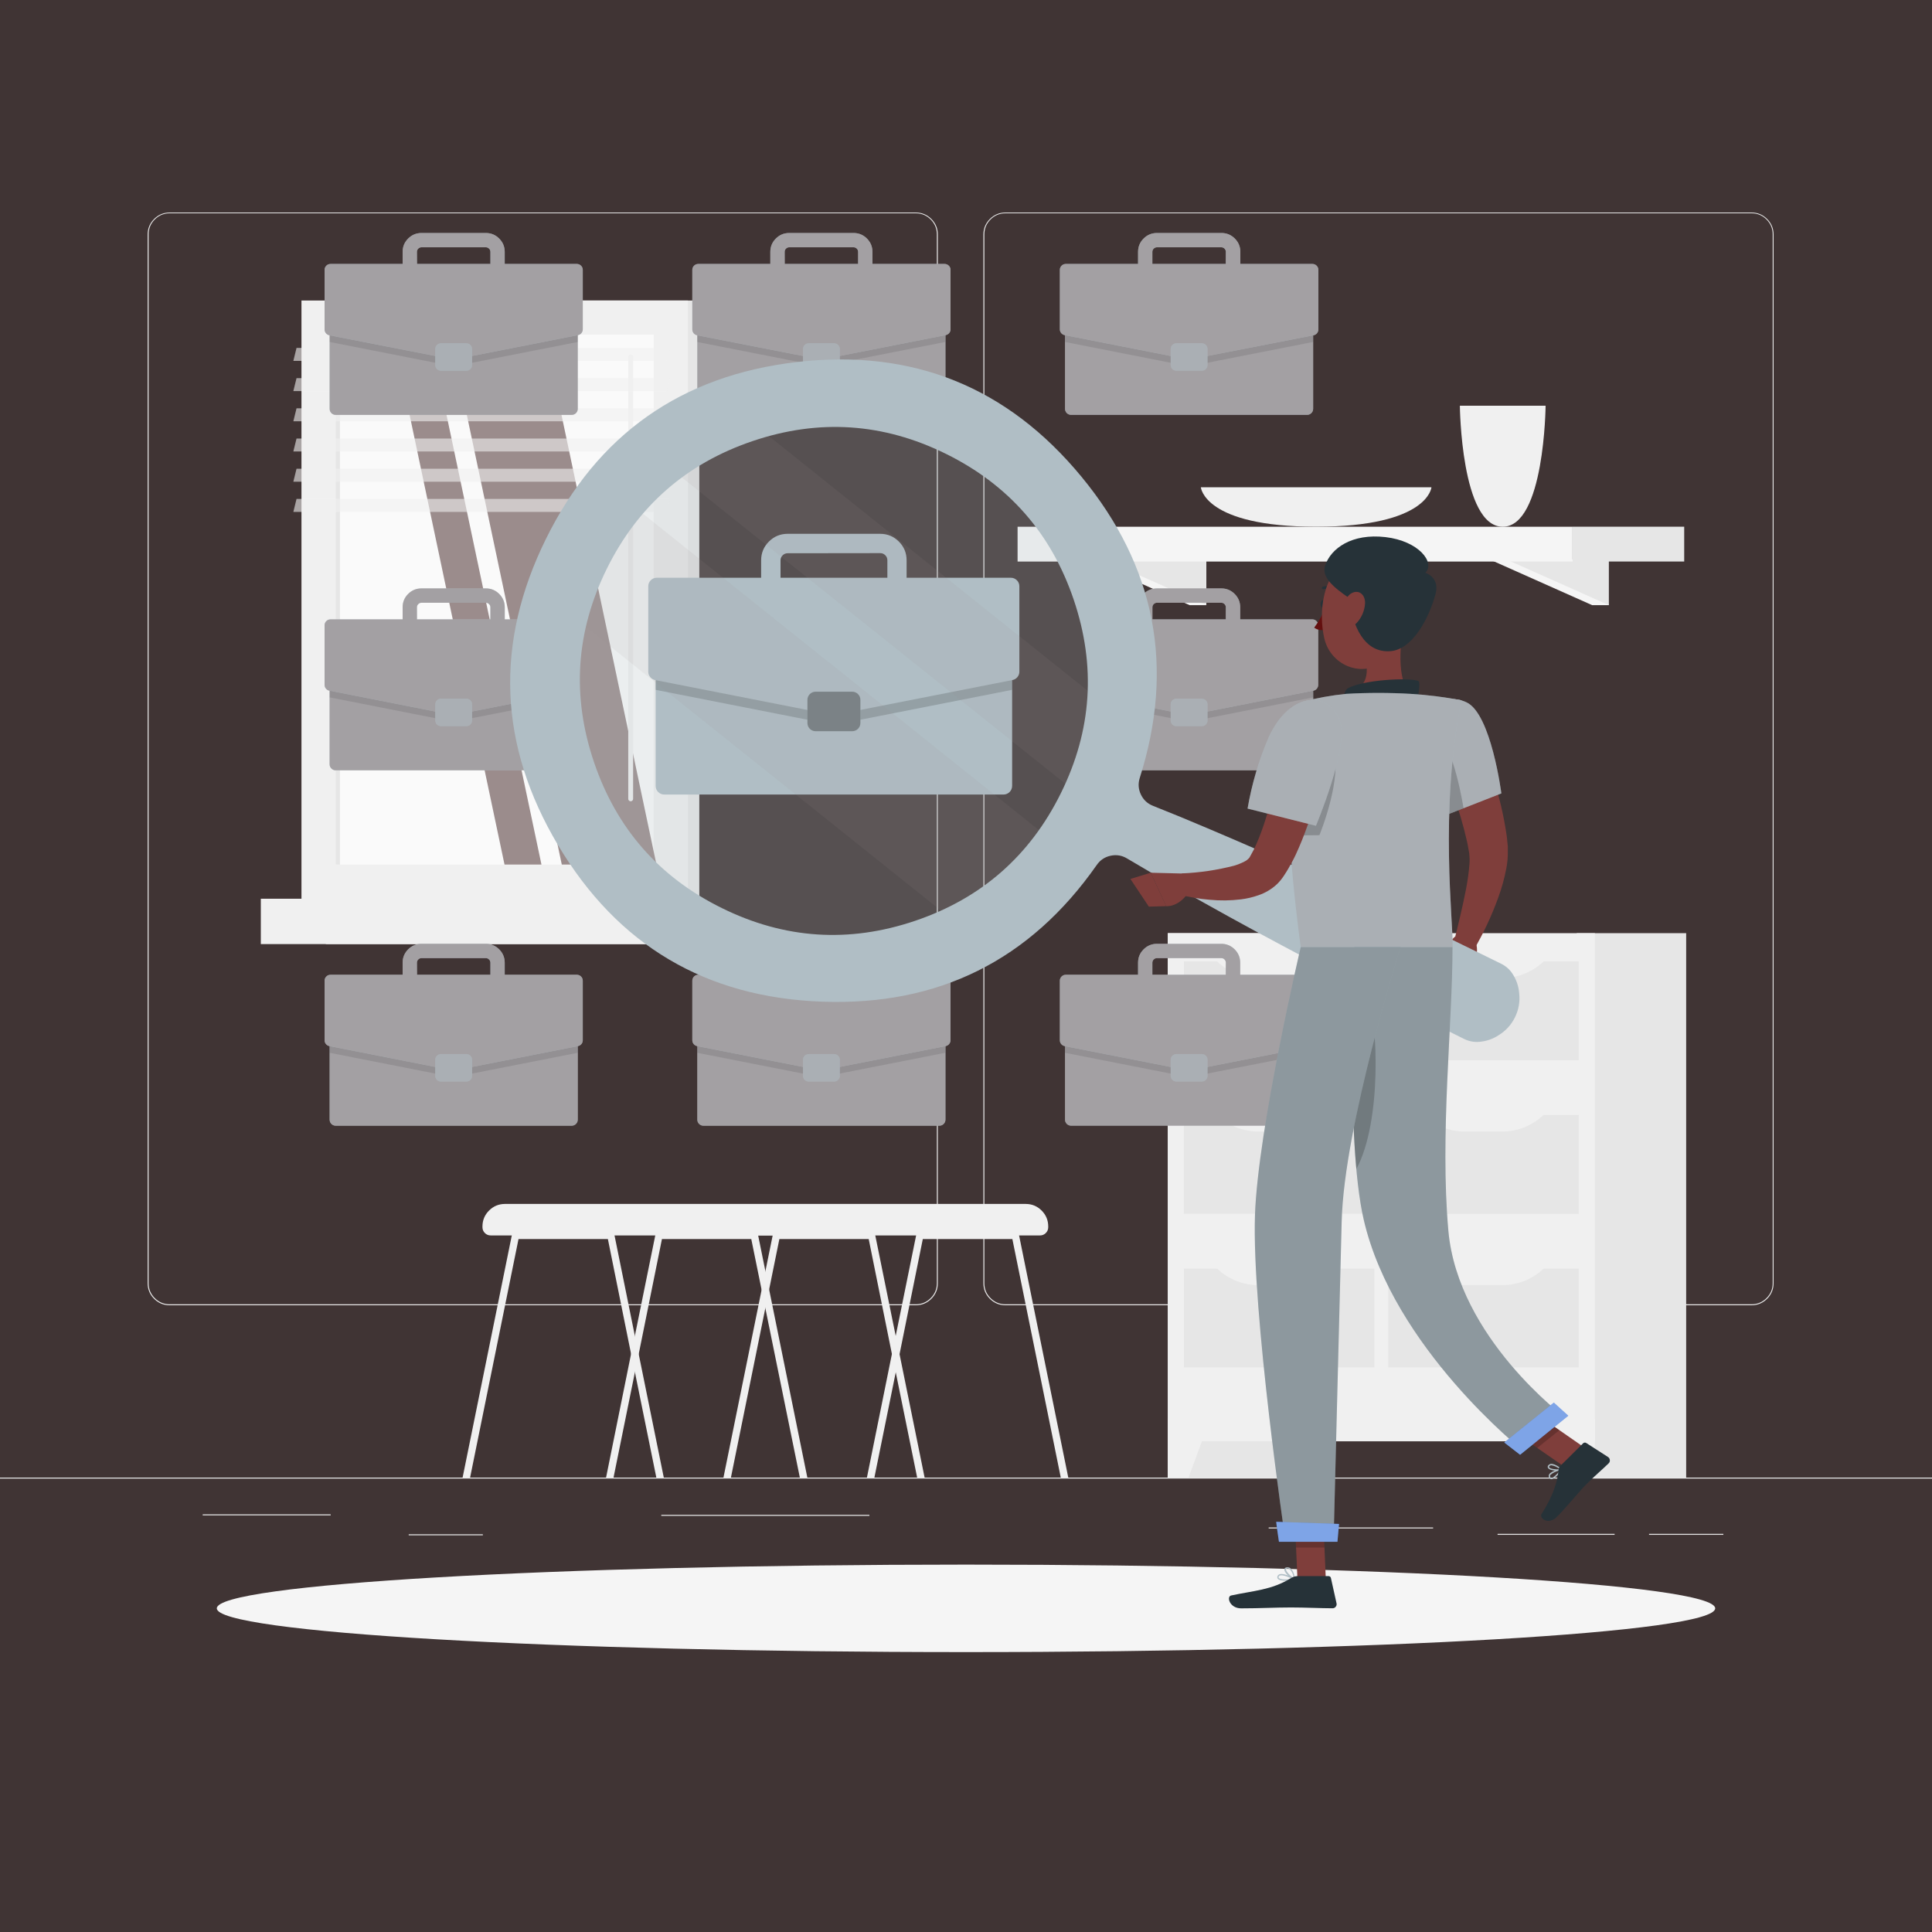 <?xml version="1.0" encoding="utf-8" ?>
<svg xmlns="http://www.w3.org/2000/svg" xmlns:xlink="http://www.w3.org/1999/xlink" width="500" height="500" viewBox="0 0 500 500">
	<path d="M0 0L500 0L500 500L0 500L0 0Z" fill-rule="nonzero" transform="matrix(1 0 0 1 0 0)" fill="rgb(64, 52, 52)"/>
	<defs>
		<clipPath id="clipPath7995769548">
			<path d="M0 0L500 0L500 500L0 500L0 0Z" fill-rule="nonzero" transform="matrix(1 0 0 1 0 0)"/>
		</clipPath>
	</defs>
	<g clip-path="url(#clipPath7995769548)">
		<path d="M0 0L500 0L500 0.25L0 0.25L0 0Z" fill-rule="nonzero" transform="matrix(1 0 0 1 0 382.4)" fill="rgb(235, 235, 235)"/>
		<path d="M0 0L33.12 0L33.12 0.25L0 0.25L0 0Z" fill-rule="nonzero" transform="matrix(1 0 0 1 52.46 391.92)" fill="rgb(235, 235, 235)"/>
		<path d="M0 0L53.86 0L53.86 0.25L0 0.25L0 0Z" fill-rule="nonzero" transform="matrix(1 0 0 1 171.14 392.05)" fill="rgb(235, 235, 235)"/>
		<path d="M0 0L19.19 0L19.19 0.25L0 0.25L0 0Z" fill-rule="nonzero" transform="matrix(1 0 0 1 105.77 397.08)" fill="rgb(235, 235, 235)"/>
		<path d="M0 0L19.23 0L19.23 0.25L0 0.25L0 0Z" fill-rule="nonzero" transform="matrix(1 0 0 1 426.77 396.96)" fill="rgb(235, 235, 235)"/>
		<path d="M0 0L30.29 0L30.29 0.25L0 0.25L0 0Z" fill-rule="nonzero" transform="matrix(1 0 0 1 387.57 396.96)" fill="rgb(235, 235, 235)"/>
		<path d="M0 0L42.56 0L42.56 0.25L0 0.25L0 0Z" fill-rule="nonzero" transform="matrix(1 0 0 1 328.33 395.31)" fill="rgb(235, 235, 235)"/>
		<path d="M198.79 282.8L5.7 282.8C4.125 282.797 2.781 282.239 1.669 281.124C0.556 280.01 0 278.665 0 277.09L0 5.66C0.014 4.095 0.576 2.761 1.686 1.658C2.797 0.555 4.135 0.003 5.7 0L198.79 0C200.367 0 201.713 0.557 202.828 1.672C203.943 2.787 204.5 4.133 204.5 5.71L204.5 277.09C204.5 278.667 203.943 280.013 202.828 281.128C201.713 282.243 200.367 282.8 198.79 282.8ZM5.7 0.2C4.194 0.203 2.909 0.737 1.846 1.803C0.782 2.868 0.25 4.154 0.25 5.66L0.25 277.09C0.25 278.596 0.782 279.882 1.846 280.947C2.909 282.013 4.194 282.547 5.7 282.55L198.79 282.55C200.297 282.547 201.583 282.013 202.648 280.948C203.713 279.883 204.247 278.597 204.25 277.09L204.25 5.66C204.247 4.153 203.713 2.867 202.648 1.802C201.583 0.737 200.297 0.203 198.79 0.2L5.7 0.2Z" fill-rule="nonzero" transform="matrix(1 0 0 1 38.21 55)" fill="rgb(235, 235, 235)"/>
		<path d="M198.81 282.8L5.71 282.8C4.134 282.797 2.789 282.239 1.675 281.125C0.561 280.01 0.003 278.666 0 277.09L0 5.66C0.016 4.094 0.581 2.76 1.693 1.658C2.805 0.555 4.144 0.003 5.71 0L198.81 0C200.373 0.005 201.709 0.559 202.817 1.662C203.925 2.764 204.486 4.097 204.5 5.66L204.5 277.09C204.5 278.663 203.945 280.006 202.835 281.12C201.724 282.235 200.383 282.794 198.81 282.8ZM5.71 0.2C4.203 0.203 2.917 0.737 1.852 1.802C0.787 2.867 0.253 4.153 0.25 5.66L0.25 277.09C0.253 278.597 0.787 279.883 1.852 280.948C2.917 282.013 4.203 282.547 5.71 282.55L198.81 282.55C200.317 282.547 201.603 282.013 202.668 280.948C203.733 279.883 204.267 278.597 204.27 277.09L204.27 5.66C204.267 4.153 203.733 2.867 202.668 1.802C201.603 0.737 200.317 0.203 198.81 0.2L5.71 0.2Z" fill-rule="nonzero" transform="matrix(1 0 0 1 254.5 55)" fill="rgb(235, 235, 235)"/>
		<path d="M0 0L28.32 0L28.32 140.9L0 140.9L0 0Z" fill-rule="nonzero" transform="matrix(-1 0 0 -1 330.54 382.4)" fill="rgb(230, 230, 230)"/>
		<path d="M5.38 15.3L0 15.3L0 0L11.02 0L5.38 15.3Z" fill-rule="nonzero" transform="matrix(1 0 0 1 302.21 367.1)" fill="rgb(240, 240, 240)"/>
		<path d="M0 0L28.32 0L28.32 140.9L0 140.9L0 0Z" fill-rule="nonzero" transform="matrix(-1 0 0 -1 436.38 382.4)" fill="rgb(230, 230, 230)"/>
		<path d="M0 0L110.54 0L110.54 131.51L0 131.51L0 0Z" fill-rule="nonzero" transform="matrix(-1 0 0 -1 412.76 373.01)" fill="rgb(240, 240, 240)"/>
		<path d="M0 0L25.57 0L25.57 49.29L0 49.29L0 0Z" fill-rule="nonzero" transform="matrix(0 -1 1 0 306.39 353.88)" fill="rgb(230, 230, 230)"/>
		<path d="M0 0L25.57 0L25.57 49.29L0 49.29L0 0Z" fill-rule="nonzero" transform="matrix(0 -1 1 0 359.29 353.88)" fill="rgb(230, 230, 230)"/>
		<path d="M11.2 4.82L20.95 4.82C23.069 4.821 25.101 4.403 27.047 3.566C28.994 2.728 30.694 1.54 32.15 0L0 0C1.456 1.54 3.156 2.728 5.103 3.566C7.049 4.403 9.081 4.821 11.2 4.82Z" fill-rule="nonzero" transform="matrix(1 0 0 1 367.86 327.77)" fill="rgb(240, 240, 240)"/>
		<path d="M11.2 4.82L20.95 4.82C23.069 4.821 25.101 4.403 27.047 3.566C28.994 2.728 30.694 1.54 32.15 0L0 0C1.456 1.54 3.156 2.728 5.103 3.566C7.049 4.403 9.081 4.821 11.2 4.82Z" fill-rule="nonzero" transform="matrix(1 0 0 1 314.46 327.77)" fill="rgb(240, 240, 240)"/>
		<path d="M0 0L25.57 0L25.57 49.29L0 49.29L0 0Z" fill-rule="nonzero" transform="matrix(0 -1 1 0 306.38 314.13)" fill="rgb(230, 230, 230)"/>
		<path d="M0 0L25.57 0L25.57 49.29L0 49.29L0 0Z" fill-rule="nonzero" transform="matrix(0 -1 1 0 359.29 314.14)" fill="rgb(230, 230, 230)"/>
		<path d="M11.2 4.84L20.95 4.84C23.068 4.836 25.099 4.413 27.043 3.572C28.987 2.731 30.686 1.541 32.14 0L0 0C1.455 1.542 3.155 2.733 5.101 3.574C7.047 4.415 9.08 4.837 11.2 4.84Z" fill-rule="nonzero" transform="matrix(1 0 0 1 367.86 288)" fill="rgb(240, 240, 240)"/>
		<path d="M11.2 4.81L20.95 4.81C23.068 4.811 25.099 4.393 27.045 3.558C28.991 2.722 30.692 1.536 32.15 0L0 0C1.458 1.536 3.159 2.722 5.105 3.558C7.051 4.393 9.082 4.811 11.2 4.81Z" fill-rule="nonzero" transform="matrix(1 0 0 1 314.46 288.03)" fill="rgb(240, 240, 240)"/>
		<path d="M0 0L25.57 0L25.57 49.29L0 49.29L0 0Z" fill-rule="nonzero" transform="matrix(0 -1 1 0 306.39 274.39)" fill="rgb(230, 230, 230)"/>
		<path d="M0 0L25.57 0L25.57 49.29L0 49.29L0 0Z" fill-rule="nonzero" transform="matrix(0 -1 1 0 359.29 274.39)" fill="rgb(230, 230, 230)"/>
		<path d="M11.2 4.82L20.95 4.82C23.069 4.821 25.101 4.403 27.047 3.566C28.994 2.728 30.694 1.54 32.15 0L0 0C1.456 1.54 3.156 2.728 5.103 3.566C7.049 4.403 9.081 4.821 11.2 4.82Z" fill-rule="nonzero" transform="matrix(1 0 0 1 367.86 248.28)" fill="rgb(240, 240, 240)"/>
		<path d="M11.2 4.82L20.95 4.82C23.069 4.821 25.101 4.403 27.047 3.566C28.994 2.728 30.694 1.54 32.15 0L0 0C1.456 1.54 3.156 2.728 5.103 3.566C7.049 4.403 9.081 4.821 11.2 4.82Z" fill-rule="nonzero" transform="matrix(1 0 0 1 314.46 248.28)" fill="rgb(240, 240, 240)"/>
		<path d="M5.64 15.3L11.02 15.3L11.02 0L0 0L5.64 15.3Z" fill-rule="nonzero" transform="matrix(1 0 0 1 401.74 367.1)" fill="rgb(240, 240, 240)"/>
		<path d="M26.57 0L30.9 11.84L26.57 11.84L0 0L26.57 0Z" fill-rule="nonzero" transform="matrix(1 0 0 1 385.47 144.77)" fill="rgb(245, 245, 245)"/>
		<path d="M26.56 0L26.56 11.84L0 0L26.56 0Z" fill-rule="nonzero" transform="matrix(1 0 0 1 389.81 144.77)" fill="rgb(230, 230, 230)"/>
		<path d="M26.56 0L30.89 11.84L26.56 11.84L0 0L26.56 0Z" fill-rule="nonzero" transform="matrix(1 0 0 1 281.31 144.77)" fill="rgb(245, 245, 245)"/>
		<path d="M26.56 0L26.56 11.84L0 0L26.56 0Z" fill-rule="nonzero" transform="matrix(1 0 0 1 285.64 144.77)" fill="rgb(230, 230, 230)"/>
		<path d="M0 0L28.89 0L28.89 9.01L0 9.01L0 0Z" fill-rule="nonzero" transform="matrix(1 0 0 1 406.98 136.31)" fill="rgb(230, 230, 230)"/>
		<path d="M0 0L143.63 0L143.63 9.01L0 9.01L0 0Z" fill-rule="nonzero" transform="matrix(-1 0 0 -1 406.98 145.33)" fill="rgb(245, 245, 245)"/>
		<path d="M0 0C0 0 0.29 31.32 11.1 31.32C21.91 31.32 22.19 0 22.19 0L0 0Z" fill-rule="nonzero" transform="matrix(1 0 0 1 377.81 105)" fill="rgb(240, 240, 240)"/>
		<path d="M0 0C0 0 0.76 10.21 29.84 10.21C58.92 10.21 59.68 0 59.68 0L0 0Z" fill-rule="nonzero" transform="matrix(1 0 0 1 310.78 126.1)" fill="rgb(240, 240, 240)"/>
		<path d="M0 63.62L1.93 63.62L7.46 36.37L8.46 31.59L14.46 1.89L37.64 1.89L50.17 63.62L52.11 63.62L39.34 0.76C39.297 0.538 39.187 0.355 39.012 0.212C38.837 0.069 38.636 -0.002 38.41 3.05176e-05L13.69 3.05176e-05C13.465 -0.001 13.266 0.07 13.092 0.213C12.918 0.356 12.811 0.539 12.77 0.76L7.47 26.84L6.47 31.61L0 63.62Z" fill-rule="nonzero" transform="matrix(1 0 0 1 224.36 318.78)" fill="rgb(240, 240, 240)"/>
		<path d="M0 63.59L1.93 63.59L14.47 1.86L37.59 1.86L43.59 31.58L44.59 36.34L50.13 63.59L52.06 63.59L45.56 31.59L44.56 26.84L39.26 0.76C39.207 0.544 39.094 0.366 38.922 0.225C38.749 0.084 38.552 0.009 38.33 3.05176e-05L13.7 3.05176e-05C13.474 -0.002 13.273 0.069 13.098 0.212C12.923 0.355 12.813 0.538 12.77 0.76L0 63.59Z" fill-rule="nonzero" transform="matrix(1 0 0 1 187.23 318.81)" fill="rgb(240, 240, 240)"/>
		<path d="M73.09 0L5.82 0C4.214 0.003 2.843 0.572 1.708 1.708C0.572 2.843 0.003 4.214 0 5.82L0 6.02C0 6.608 0.208 7.11 0.624 7.526C1.04 7.942 1.542 8.15 2.13 8.15L76.78 8.15C77.368 8.15 77.87 7.942 78.286 7.526C78.702 7.11 78.91 6.608 78.91 6.02L78.91 5.82C78.907 4.214 78.338 2.843 77.203 1.708C76.067 0.572 74.696 0.003 73.09 0Z" fill-rule="nonzero" transform="matrix(1 0 0 1 192.37 311.58)" fill="rgb(240, 240, 240)"/>
		<path d="M0 63.62L1.93 63.62L7.46 36.37L8.46 31.59L14.46 1.89L37.58 1.89L50.15 63.62L52.09 63.62L39.32 0.76C39.277 0.538 39.167 0.355 38.992 0.212C38.817 0.069 38.616 -0.002 38.39 3.05176e-05L13.69 3.05176e-05C13.465 -0.001 13.266 0.07 13.092 0.213C12.918 0.356 12.811 0.539 12.77 0.76L7.47 26.84L6.47 31.61L0 63.62Z" fill-rule="nonzero" transform="matrix(1 0 0 1 156.85 318.78)" fill="rgb(240, 240, 240)"/>
		<path d="M0 63.62L1.94 63.62L14.47 1.89L37.6 1.89L43.6 31.61L44.6 36.37L50.14 63.62L52.07 63.62L45.57 31.62L44.57 26.87L39.28 0.76C39.227 0.544 39.114 0.366 38.942 0.225C38.77 0.084 38.572 0.009 38.35 3.05176e-05L13.7 3.05176e-05C13.474 -0.002 13.273 0.069 13.098 0.212C12.923 0.355 12.813 0.538 12.77 0.76L0 63.62Z" fill-rule="nonzero" transform="matrix(1 0 0 1 119.72 318.78)" fill="rgb(240, 240, 240)"/>
		<path d="M73.14 0L5.82 0C4.214 0.003 2.843 0.572 1.708 1.708C0.572 2.843 0.003 4.214 0 5.82L0 6.02C-5.08626e-06 6.608 0.208 7.11 0.624 7.526C1.04 7.942 1.542 8.15 2.13 8.15L76.79 8.15C77.377 8.15 77.878 7.942 78.293 7.526C78.707 7.109 78.913 6.607 78.91 6.02L78.91 5.82C78.907 4.224 78.344 2.859 77.22 1.725C76.096 0.591 74.736 0.016 73.14 0Z" fill-rule="nonzero" transform="matrix(1 0 0 1 124.86 311.58)" fill="rgb(240, 240, 240)"/>
		<path d="M0 0L96.65 0L96.65 154.83L0 154.83L0 0Z" fill-rule="nonzero" transform="matrix(-1 0 0 -1 180.98 232.6)" fill="rgb(230, 230, 230)"/>
		<path d="M0 0L100.01 0L100.01 154.83L0 154.83L0 0Z" fill-rule="nonzero" transform="matrix(-1 0 0 -1 178.03 232.6)" fill="rgb(240, 240, 240)"/>
		<path d="M0 0L96.65 0L96.65 11.74L0 11.74L0 0Z" fill-rule="nonzero" transform="matrix(-1 0 0 -1 180.98 244.33)" fill="rgb(230, 230, 230)"/>
		<path d="M0 0L100.01 0L100.01 11.74L0 11.74L0 0Z" fill-rule="nonzero" transform="matrix(-1 0 0 -1 167.51 244.33)" fill="rgb(240, 240, 240)"/>
		<path d="M0 0L137.15 0L137.15 82.33L0 82.33L0 0Z" fill-rule="nonzero" transform="matrix(0 1 -1 0 169.18 86.61)" fill="rgb(250, 250, 250)"/>
		<path d="M53.46 137.14L24.5 0L0 0L28.96 137.14L53.46 137.14Z" fill-rule="nonzero" transform="matrix(1 0 0 1 116.43 86.61)" fill="rgb(155, 140, 140)"/>
		<path d="M0.63 115.64C0.804 115.64 0.952 115.578 1.075 115.455C1.198 115.332 1.26 115.184 1.26 115.01L1.26 0.63C1.26 0.456 1.198 0.308 1.075 0.185C0.952 0.062 0.804 0 0.63 0C0.456 0 0.308 0.062 0.185 0.185C0.061 0.308 -1.01725e-05 0.456 0 0.63L0 115.01C-1.01725e-05 115.184 0.061 115.332 0.185 115.455C0.308 115.578 0.456 115.64 0.63 115.64Z" fill-rule="nonzero" transform="matrix(1 0 0 1 162.59 91.73)" fill="rgb(240, 240, 240)"/>
		<path d="M38.51 137.14L9.55 0L0 0L28.95 137.14L38.51 137.14Z" fill-rule="nonzero" transform="matrix(1 0 0 1 101.62 86.61)" fill="rgb(155, 140, 140)"/>
		<path d="M0 0L137.15 0L137.15 1.12L0 1.12L0 0Z" fill-rule="nonzero" transform="matrix(0 1 -1 0 87.98 86.61)" fill="rgb(230, 230, 230)"/>
		<path d="M0 3.36L96.65 3.36L97.47 0L0.82 0L0 3.36Z" fill-rule="nonzero" transform="matrix(1 0 0 1 75.92 90.04)" fill="rgb(240, 240, 240)" opacity="0.6"/>
		<path d="M0 3.35L96.65 3.35L97.47 0L0.82 0L0 3.35Z" fill-rule="nonzero" transform="matrix(1 0 0 1 75.92 97.86)" fill="rgb(240, 240, 240)" opacity="0.6"/>
		<path d="M0 3.36L96.65 3.36L97.47 0L0.82 0L0 3.36Z" fill-rule="nonzero" transform="matrix(1 0 0 1 75.92 105.67)" fill="rgb(240, 240, 240)" opacity="0.6"/>
		<path d="M0 3.35L96.65 3.35L97.47 0L0.82 0L0 3.35Z" fill-rule="nonzero" transform="matrix(1 0 0 1 75.92 113.49)" fill="rgb(240, 240, 240)" opacity="0.6"/>
		<path d="M0 3.35L96.65 3.35L97.47 0L0.82 0L0 3.35Z" fill-rule="nonzero" transform="matrix(1 0 0 1 75.92 121.31)" fill="rgb(240, 240, 240)" opacity="0.6"/>
		<path d="M0 3.36L96.65 3.36L97.47 0L0.82 0L0 3.36Z" fill-rule="nonzero" transform="matrix(1 0 0 1 75.92 129.12)" fill="rgb(240, 240, 240)" opacity="0.6"/>
		<path d="M193.89 0C300.973 0 387.78 5.068 387.78 11.32C387.78 17.572 300.973 22.64 193.89 22.64C86.808 22.64 0 17.572 0 11.32C0 5.068 86.808 0 193.89 0Z" fill-rule="nonzero" transform="matrix(1 0 0 1 56.11 404.92)" fill="rgb(245, 245, 245)"/>
		<path d="M1.56 0C0.698 0 0 0.698 0 1.56L0 27.04C0 27.902 0.698 28.6 1.56 28.6L62.65 28.6C63.512 28.6 64.21 27.902 64.21 27.04L64.21 1.56C64.21 0.698 63.512 0 62.65 0L1.56 0Z" fill-rule="nonzero" transform="matrix(1 0 0 1 180.47 262.73)" fill="rgb(176, 190, 197)"/>
		<path d="M1.56 0C0.698 0 0 0.698 0 1.56L0 27.04C0 27.902 0.698 28.6 1.56 28.6L62.65 28.6C63.512 28.6 64.21 27.902 64.21 27.04L64.21 1.56C64.21 0.698 63.512 0 62.65 0L1.56 0Z" fill-rule="nonzero" transform="matrix(1 0 0 1 180.47 262.73)" fill="rgb(155, 140, 140)" opacity="0.6"/>
		<path d="M62.67 0L1.56 0C1.129 0 0.762 0.152 0.457 0.457C0.152 0.762 0 1.129 0 1.56L0 9.73L31.8 15.99C31.897 16.01 31.996 16.02 32.095 16.02C32.194 16.02 32.293 16.01 32.39 15.99L64.2 9.73L64.2 1.56C64.2 1.135 64.051 0.771 63.754 0.467C63.456 0.164 63.095 0.008 62.67 0Z" fill-rule="nonzero" transform="matrix(1 0 0 1 180.44 262.73)" fill="rgb(0, 0, 0)" opacity="0.1"/>
		<path d="M65.28 8.01L46.62 8.01L46.62 4.88C46.617 3.534 46.14 2.384 45.188 1.432C44.236 0.48 43.086 0.003 41.74 0L25.07 0C23.724 0.003 22.574 0.48 21.622 1.432C20.67 2.384 20.193 3.534 20.19 4.88L20.19 8.01L1.54 8.01C1.115 8.01 0.752 8.16 0.451 8.461C0.15 8.762 0 9.125 0 9.55L0 24.96C0.002 25.327 0.119 25.652 0.352 25.935C0.585 26.218 0.881 26.397 1.24 26.47L33.11 32.74C33.208 32.755 33.306 32.763 33.405 32.763C33.504 32.763 33.602 32.755 33.7 32.74L65.57 26.47C65.93 26.397 66.227 26.219 66.462 25.936C66.696 25.653 66.816 25.328 66.82 24.96L66.82 9.55C66.82 9.125 66.67 8.762 66.369 8.461C66.068 8.16 65.705 8.01 65.28 8.01ZM23.9 4.88C23.903 4.557 24.018 4.281 24.245 4.052C24.472 3.823 24.747 3.705 25.07 3.7L41.74 3.7C42.063 3.705 42.338 3.823 42.565 4.052C42.792 4.281 42.907 4.557 42.91 4.88L42.91 8.01L23.91 8.01L23.9 4.88Z" fill-rule="nonzero" transform="matrix(1 0 0 1 179.17 244.26)" fill="rgb(176, 190, 197)"/>
		<path d="M65.28 8.01L46.62 8.01L46.62 4.88C46.617 3.534 46.14 2.384 45.188 1.432C44.236 0.48 43.086 0.003 41.74 0L25.07 0C23.724 0.003 22.574 0.48 21.622 1.432C20.67 2.384 20.193 3.534 20.19 4.88L20.19 8.01L1.54 8.01C1.115 8.01 0.752 8.16 0.451 8.461C0.15 8.762 0 9.125 0 9.55L0 24.96C0.002 25.327 0.119 25.652 0.352 25.935C0.585 26.218 0.881 26.397 1.24 26.47L33.11 32.74C33.208 32.755 33.306 32.763 33.405 32.763C33.504 32.763 33.602 32.755 33.7 32.74L65.57 26.47C65.93 26.397 66.227 26.219 66.462 25.936C66.696 25.653 66.816 25.328 66.82 24.96L66.82 9.55C66.82 9.125 66.67 8.762 66.369 8.461C66.068 8.16 65.705 8.01 65.28 8.01ZM23.9 4.88C23.903 4.557 24.018 4.281 24.245 4.052C24.472 3.823 24.747 3.705 25.07 3.7L41.74 3.7C42.063 3.705 42.338 3.823 42.565 4.052C42.792 4.281 42.907 4.557 42.91 4.88L42.91 8.01L23.91 8.01L23.9 4.88Z" fill-rule="nonzero" transform="matrix(1 0 0 1 179.17 244.26)" fill="rgb(155, 140, 140)" opacity="0.6"/>
		<path d="M1.48 0C0.663 0 0 0.663 0 1.48L0 5.64C0 6.457 0.663 7.12 1.48 7.12L8.06 7.12C8.877 7.12 9.54 6.457 9.54 5.64L9.54 1.48C9.54 0.663 8.877 0 8.06 0L1.48 0Z" fill-rule="nonzero" transform="matrix(1 0 0 1 207.81 272.79)" fill="rgb(176, 190, 197)"/>
		<path d="M1.48 0C0.663 0 0 0.663 0 1.48L0 5.64C0 6.457 0.663 7.12 1.48 7.12L8.06 7.12C8.877 7.12 9.54 6.457 9.54 5.64L9.54 1.48C9.54 0.663 8.877 0 8.06 0L1.48 0Z" fill-rule="nonzero" transform="matrix(1 0 0 1 207.81 272.79)" fill="rgb(155, 140, 140)" opacity="0.3"/>
		<path d="M1.56 0C0.698 0 0 0.698 0 1.56L0 27.04C0 27.902 0.698 28.6 1.56 28.6L62.65 28.6C63.512 28.6 64.21 27.902 64.21 27.04L64.21 1.56C64.21 0.698 63.512 0 62.65 0L1.56 0Z" fill-rule="nonzero" transform="matrix(1 0 0 1 180.47 78.77)" fill="rgb(176, 190, 197)"/>
		<path d="M1.56 0C0.698 0 0 0.698 0 1.56L0 27.04C0 27.902 0.698 28.6 1.56 28.6L62.65 28.6C63.512 28.6 64.21 27.902 64.21 27.04L64.21 1.56C64.21 0.698 63.512 0 62.65 0L1.56 0Z" fill-rule="nonzero" transform="matrix(1 0 0 1 180.47 78.77)" fill="rgb(155, 140, 140)" opacity="0.6"/>
		<path d="M62.67 0L1.56 0C1.129 0 0.762 0.152 0.457 0.457C0.152 0.762 0 1.129 0 1.56L0 9.73L31.8 15.99C31.897 16.01 31.996 16.02 32.095 16.02C32.194 16.02 32.293 16.01 32.39 15.99L64.2 9.73L64.2 1.56C64.2 1.135 64.051 0.771 63.754 0.467C63.456 0.164 63.095 0.008 62.67 0Z" fill-rule="nonzero" transform="matrix(1 0 0 1 180.44 78.77)" fill="rgb(0, 0, 0)" opacity="0.1"/>
		<path d="M65.28 8.01L46.62 8.01L46.62 4.88C46.617 3.534 46.14 2.384 45.188 1.432C44.236 0.48 43.086 0.003 41.74 0L25.07 0C23.724 0.003 22.574 0.48 21.622 1.432C20.67 2.384 20.193 3.534 20.19 4.88L20.19 8.01L1.54 8.01C1.115 8.01 0.752 8.16 0.451 8.461C0.15 8.762 0 9.125 0 9.55L0 24.96C0 25.327 0.117 25.653 0.35 25.937C0.583 26.221 0.88 26.398 1.24 26.47L33.11 32.7C33.207 32.72 33.306 32.73 33.405 32.73C33.504 32.73 33.603 32.72 33.7 32.7L65.57 26.43C65.926 26.362 66.222 26.191 66.458 25.916C66.694 25.641 66.818 25.322 66.83 24.96L66.83 9.55C66.83 9.123 66.678 8.759 66.375 8.457C66.072 8.156 65.707 8.007 65.28 8.01ZM23.9 4.88C23.9 4.556 24.014 4.279 24.242 4.049C24.47 3.819 24.746 3.703 25.07 3.7L41.74 3.7C42.062 3.703 42.337 3.818 42.564 4.046C42.792 4.273 42.907 4.548 42.91 4.87L42.91 8L23.91 8L23.9 4.88Z" fill-rule="nonzero" transform="matrix(1 0 0 1 179.17 60.3)" fill="rgb(176, 190, 197)"/>
		<path d="M65.28 8.01L46.62 8.01L46.62 4.88C46.617 3.534 46.14 2.384 45.188 1.432C44.236 0.48 43.086 0.003 41.74 0L25.07 0C23.724 0.003 22.574 0.48 21.622 1.432C20.67 2.384 20.193 3.534 20.19 4.88L20.19 8.01L1.54 8.01C1.115 8.01 0.752 8.16 0.451 8.461C0.15 8.762 0 9.125 0 9.55L0 24.96C0 25.327 0.117 25.653 0.35 25.937C0.583 26.221 0.88 26.398 1.24 26.47L33.11 32.7C33.207 32.72 33.306 32.73 33.405 32.73C33.504 32.73 33.603 32.72 33.7 32.7L65.57 26.43C65.926 26.362 66.222 26.191 66.458 25.916C66.694 25.641 66.818 25.322 66.83 24.96L66.83 9.55C66.83 9.123 66.678 8.759 66.375 8.457C66.072 8.156 65.707 8.007 65.28 8.01ZM23.9 4.88C23.9 4.556 24.014 4.279 24.242 4.049C24.47 3.819 24.746 3.703 25.07 3.7L41.74 3.7C42.062 3.703 42.337 3.818 42.564 4.046C42.792 4.273 42.907 4.548 42.91 4.87L42.91 8L23.91 8L23.9 4.88Z" fill-rule="nonzero" transform="matrix(1 0 0 1 179.17 60.3)" fill="rgb(155, 140, 140)" opacity="0.6"/>
		<path d="M1.48 0C0.663 0 0 0.663 0 1.48L0 5.64C0 6.457 0.663 7.12 1.48 7.12L8.06 7.12C8.877 7.12 9.54 6.457 9.54 5.64L9.54 1.48C9.54 0.663 8.877 0 8.06 0L1.48 0Z" fill-rule="nonzero" transform="matrix(1 0 0 1 207.81 88.84)" fill="rgb(176, 190, 197)"/>
		<path d="M1.48 0C0.663 0 0 0.663 0 1.48L0 5.64C0 6.457 0.663 7.12 1.48 7.12L8.06 7.12C8.877 7.12 9.54 6.457 9.54 5.64L9.54 1.48C9.54 0.663 8.877 0 8.06 0L1.48 0Z" fill-rule="nonzero" transform="matrix(1 0 0 1 207.81 88.84)" fill="rgb(155, 140, 140)" opacity="0.3"/>
		<path d="M1.56 0C0.698 0 0 0.698 0 1.56L0 27.04C0 27.902 0.698 28.6 1.56 28.6L62.65 28.6C63.512 28.6 64.21 27.902 64.21 27.04L64.21 1.56C64.21 0.698 63.512 0 62.65 0L1.56 0Z" fill-rule="nonzero" transform="matrix(1 0 0 1 85.31 262.73)" fill="rgb(176, 190, 197)"/>
		<path d="M1.56 0C0.698 0 0 0.698 0 1.56L0 27.04C0 27.902 0.698 28.6 1.56 28.6L62.65 28.6C63.512 28.6 64.21 27.902 64.21 27.04L64.21 1.56C64.21 0.698 63.512 0 62.65 0L1.56 0Z" fill-rule="nonzero" transform="matrix(1 0 0 1 85.31 262.73)" fill="rgb(155, 140, 140)" opacity="0.6"/>
		<path d="M62.69 0L1.56 0C1.129 0 0.762 0.152 0.457 0.457C0.152 0.762 0 1.129 0 1.56L0 9.73L31.8 15.99C31.899 16.01 31.999 16.02 32.1 16.02C32.201 16.02 32.301 16.01 32.4 15.99L64.21 9.73L64.21 1.56C64.21 1.137 64.063 0.774 63.767 0.471C63.472 0.168 63.113 0.011 62.69 0Z" fill-rule="nonzero" transform="matrix(1 0 0 1 85.31 262.73)" fill="rgb(0, 0, 0)" opacity="0.1"/>
		<path d="M65.28 8.01L46.62 8.01L46.62 4.88C46.617 3.534 46.14 2.384 45.188 1.432C44.236 0.48 43.086 0.003 41.74 0L25.08 0C23.734 0.003 22.584 0.48 21.632 1.432C20.68 2.384 20.203 3.534 20.2 4.88L20.2 8.01L1.54 8.01C1.115 8.01 0.752 8.16 0.451 8.461C0.15 8.762 0 9.125 0 9.55L0 24.96C0.002 25.327 0.119 25.652 0.352 25.935C0.585 26.218 0.881 26.397 1.24 26.47L33.11 32.74C33.209 32.755 33.309 32.763 33.41 32.763C33.511 32.763 33.611 32.755 33.71 32.74L65.58 26.47C65.939 26.397 66.235 26.218 66.468 25.935C66.701 25.652 66.818 25.327 66.82 24.96L66.82 9.55C66.82 9.125 66.67 8.762 66.369 8.461C66.068 8.16 65.705 8.01 65.28 8.01ZM23.9 4.88C23.905 4.556 24.022 4.28 24.251 4.051C24.48 3.822 24.756 3.705 25.08 3.7L41.74 3.7C42.064 3.705 42.34 3.822 42.569 4.051C42.797 4.28 42.915 4.556 42.92 4.88L42.92 8.01L23.92 8.01L23.9 4.88Z" fill-rule="nonzero" transform="matrix(1 0 0 1 84 244.26)" fill="rgb(176, 190, 197)"/>
		<path d="M65.28 8.01L46.62 8.01L46.62 4.88C46.617 3.534 46.14 2.384 45.188 1.432C44.236 0.48 43.086 0.003 41.74 0L25.08 0C23.734 0.003 22.584 0.48 21.632 1.432C20.68 2.384 20.203 3.534 20.2 4.88L20.2 8.01L1.54 8.01C1.115 8.01 0.752 8.16 0.451 8.461C0.15 8.762 0 9.125 0 9.55L0 24.96C0.002 25.327 0.119 25.652 0.352 25.935C0.585 26.218 0.881 26.397 1.24 26.47L33.11 32.74C33.209 32.755 33.309 32.763 33.41 32.763C33.511 32.763 33.611 32.755 33.71 32.74L65.58 26.47C65.939 26.397 66.235 26.218 66.468 25.935C66.701 25.652 66.818 25.327 66.82 24.96L66.82 9.55C66.82 9.125 66.67 8.762 66.369 8.461C66.068 8.16 65.705 8.01 65.28 8.01ZM23.9 4.88C23.905 4.556 24.022 4.28 24.251 4.051C24.48 3.822 24.756 3.705 25.08 3.7L41.74 3.7C42.064 3.705 42.34 3.822 42.569 4.051C42.797 4.28 42.915 4.556 42.92 4.88L42.92 8.01L23.92 8.01L23.9 4.88Z" fill-rule="nonzero" transform="matrix(1 0 0 1 84 244.26)" fill="rgb(155, 140, 140)" opacity="0.6"/>
		<path d="M1.48 0C0.663 0 0 0.663 0 1.48L0 5.64C0 6.457 0.663 7.12 1.48 7.12L8.06 7.12C8.877 7.12 9.54 6.457 9.54 5.64L9.54 1.48C9.54 0.663 8.877 0 8.06 0L1.48 0Z" fill-rule="nonzero" transform="matrix(1 0 0 1 112.64 272.79)" fill="rgb(176, 190, 197)"/>
		<path d="M1.48 0C0.663 0 0 0.663 0 1.48L0 5.64C0 6.457 0.663 7.12 1.48 7.12L8.06 7.12C8.877 7.12 9.54 6.457 9.54 5.64L9.54 1.48C9.54 0.663 8.877 0 8.06 0L1.48 0Z" fill-rule="nonzero" transform="matrix(1 0 0 1 112.64 272.79)" fill="rgb(155, 140, 140)" opacity="0.3"/>
		<path d="M1.56 0C0.698 0 0 0.698 0 1.56L0 27.04C0 27.902 0.698 28.6 1.56 28.6L62.65 28.6C63.512 28.6 64.21 27.902 64.21 27.04L64.21 1.56C64.21 0.698 63.512 0 62.65 0L1.56 0Z" fill-rule="nonzero" transform="matrix(1 0 0 1 85.31 78.77)" fill="rgb(176, 190, 197)"/>
		<path d="M1.56 0C0.698 0 0 0.698 0 1.56L0 27.04C0 27.902 0.698 28.6 1.56 28.6L62.65 28.6C63.512 28.6 64.21 27.902 64.21 27.04L64.21 1.56C64.21 0.698 63.512 0 62.65 0L1.56 0Z" fill-rule="nonzero" transform="matrix(1 0 0 1 85.31 78.77)" fill="rgb(155, 140, 140)" opacity="0.6"/>
		<path d="M62.69 0L1.56 0C1.129 0 0.762 0.152 0.457 0.457C0.152 0.762 0 1.129 0 1.56L0 9.73L31.8 15.99C31.899 16.01 31.999 16.02 32.1 16.02C32.201 16.02 32.301 16.01 32.4 15.99L64.21 9.73L64.21 1.56C64.21 1.137 64.063 0.774 63.767 0.471C63.472 0.168 63.113 0.011 62.69 0Z" fill-rule="nonzero" transform="matrix(1 0 0 1 85.31 78.77)" fill="rgb(0, 0, 0)" opacity="0.1"/>
		<path d="M65.28 8.01L46.62 8.01L46.62 4.88C46.617 3.534 46.14 2.384 45.188 1.432C44.236 0.48 43.086 0.003 41.74 0L25.08 0C23.734 0.003 22.584 0.48 21.632 1.432C20.68 2.384 20.203 3.534 20.2 4.88L20.2 8.01L1.54 8.01C1.115 8.01 0.752 8.16 0.451 8.461C0.15 8.762 0 9.125 0 9.55L0 24.96C0 25.327 0.117 25.653 0.35 25.937C0.583 26.221 0.88 26.398 1.24 26.47L33.11 32.7C33.209 32.72 33.309 32.73 33.41 32.73C33.511 32.73 33.611 32.72 33.71 32.7L65.58 26.43C65.94 26.358 66.237 26.181 66.47 25.897C66.703 25.613 66.82 25.287 66.82 24.92L66.82 9.55C66.82 9.125 66.67 8.762 66.369 8.461C66.068 8.16 65.705 8.01 65.28 8.01ZM23.9 4.88C23.903 4.555 24.019 4.278 24.248 4.048C24.478 3.819 24.755 3.703 25.08 3.7L41.74 3.7C42.063 3.703 42.339 3.818 42.568 4.045C42.797 4.272 42.915 4.547 42.92 4.87L42.92 8L23.92 8L23.9 4.88Z" fill-rule="nonzero" transform="matrix(1 0 0 1 84 60.3)" fill="rgb(176, 190, 197)"/>
		<path d="M65.28 8.01L46.62 8.01L46.62 4.88C46.617 3.534 46.14 2.384 45.188 1.432C44.236 0.48 43.086 0.003 41.74 0L25.08 0C23.734 0.003 22.584 0.48 21.632 1.432C20.68 2.384 20.203 3.534 20.2 4.88L20.2 8.01L1.54 8.01C1.115 8.01 0.752 8.16 0.451 8.461C0.15 8.762 0 9.125 0 9.55L0 24.96C0 25.327 0.117 25.653 0.35 25.937C0.583 26.221 0.88 26.398 1.24 26.47L33.11 32.7C33.209 32.72 33.309 32.73 33.41 32.73C33.511 32.73 33.611 32.72 33.71 32.7L65.58 26.43C65.94 26.358 66.237 26.181 66.47 25.897C66.703 25.613 66.82 25.287 66.82 24.92L66.82 9.55C66.82 9.125 66.67 8.762 66.369 8.461C66.068 8.16 65.705 8.01 65.28 8.01ZM23.9 4.88C23.903 4.555 24.019 4.278 24.248 4.048C24.478 3.819 24.755 3.703 25.08 3.7L41.74 3.7C42.063 3.703 42.339 3.818 42.568 4.045C42.797 4.272 42.915 4.547 42.92 4.87L42.92 8L23.92 8L23.9 4.88Z" fill-rule="nonzero" transform="matrix(1 0 0 1 84 60.3)" fill="rgb(155, 140, 140)" opacity="0.6"/>
		<path d="M1.48 0C0.663 0 0 0.663 0 1.48L0 5.64C0 6.457 0.663 7.12 1.48 7.12L8.06 7.12C8.877 7.12 9.54 6.457 9.54 5.64L9.54 1.48C9.54 0.663 8.877 0 8.06 0L1.48 0Z" fill-rule="nonzero" transform="matrix(1 0 0 1 112.64 88.84)" fill="rgb(176, 190, 197)"/>
		<path d="M1.48 0C0.663 0 0 0.663 0 1.48L0 5.64C0 6.457 0.663 7.12 1.48 7.12L8.06 7.12C8.877 7.12 9.54 6.457 9.54 5.64L9.54 1.48C9.54 0.663 8.877 0 8.06 0L1.48 0Z" fill-rule="nonzero" transform="matrix(1 0 0 1 112.64 88.84)" fill="rgb(155, 140, 140)" opacity="0.3"/>
		<path d="M54.7 28.6L1.57 28.6C1.136 28.6 0.766 28.447 0.46 28.14C0.153 27.834 0 27.464 0 27.03L0 1.56C0.001 1.455 0.012 1.351 0.034 1.248C0.056 1.146 0.088 1.046 0.13 0.95C0.15 0.905 0.172 0.861 0.196 0.818C0.219 0.774 0.244 0.732 0.27 0.69C0.298 0.647 0.328 0.607 0.362 0.568C0.395 0.53 0.431 0.494 0.47 0.46C0.616 0.314 0.784 0.2 0.974 0.121C1.165 0.041 1.363 0.001 1.57 0L51.86 0C51.651 1.745 51.512 3.496 51.444 5.252C51.375 7.008 51.377 8.764 51.45 10.52C51.45 11.09 51.45 11.66 51.54 12.22C51.61 13.27 51.69 14.33 51.81 15.38C52.067 17.627 52.438 19.854 52.92 22.063C53.403 24.272 53.996 26.451 54.7 28.6Z" fill-rule="nonzero" transform="matrix(1 0 0 1 85.3 170.75)" fill="rgb(176, 190, 197)"/>
		<path d="M54.7 28.6L1.57 28.6C1.136 28.6 0.766 28.447 0.46 28.14C0.153 27.834 0 27.464 0 27.03L0 1.56C0.001 1.455 0.012 1.351 0.034 1.248C0.056 1.146 0.088 1.046 0.13 0.95C0.15 0.905 0.172 0.861 0.196 0.818C0.219 0.774 0.244 0.732 0.27 0.69C0.298 0.647 0.328 0.607 0.362 0.568C0.395 0.53 0.431 0.494 0.47 0.46C0.616 0.314 0.784 0.2 0.974 0.121C1.165 0.041 1.363 0.001 1.57 0L51.86 0C51.651 1.745 51.512 3.496 51.444 5.252C51.375 7.008 51.377 8.764 51.45 10.52C51.45 11.09 51.45 11.66 51.54 12.22C51.61 13.27 51.69 14.33 51.81 15.38C52.067 17.627 52.438 19.854 52.92 22.063C53.403 24.272 53.996 26.451 54.7 28.6Z" fill-rule="nonzero" transform="matrix(1 0 0 1 85.3 170.75)" fill="rgb(155, 140, 140)" opacity="0.6"/>
		<path d="M51.85 0C51.641 1.745 51.502 3.496 51.434 5.252C51.365 7.008 51.367 8.764 51.44 10.52C51.44 11.09 51.44 11.66 51.53 12.22L36.87 15.1L32.39 15.98C32.293 16.005 32.195 16.017 32.095 16.017C31.995 16.017 31.897 16.005 31.8 15.98L27.33 15.11L0 9.73L0 1.55C0.002 1.447 0.012 1.345 0.033 1.245C0.053 1.144 0.082 1.046 0.12 0.95C0.14 0.905 0.162 0.861 0.186 0.818C0.209 0.774 0.234 0.732 0.26 0.69C0.288 0.647 0.318 0.607 0.352 0.568C0.385 0.53 0.421 0.494 0.46 0.46C0.606 0.314 0.774 0.2 0.964 0.121C1.155 0.041 1.353 0.001 1.56 0L51.85 0Z" fill-rule="nonzero" transform="matrix(1 0 0 1 85.31 170.75)" fill="rgb(0, 0, 0)" opacity="0.1"/>
		<path d="M55.25 8.01L46.63 8.01L46.63 4.88C46.624 3.533 46.145 2.383 45.191 1.432C44.238 0.48 43.087 0.003 41.74 0L25.08 0C23.732 0 22.582 0.476 21.629 1.429C20.676 2.382 20.2 3.532 20.2 4.88L20.2 8.01L1.54 8.01C1.115 8.01 0.752 8.16 0.451 8.461C0.15 8.762 0 9.125 0 9.55L0 24.95C0 25.32 0.118 25.648 0.353 25.934C0.588 26.22 0.887 26.398 1.25 26.47L1.31 26.47L28.64 31.86L33.11 32.73C33.207 32.75 33.306 32.76 33.405 32.76C33.504 32.76 33.603 32.75 33.7 32.73L38.18 31.85L52.75 28.98C52.677 27.224 52.675 25.468 52.744 23.712C52.812 21.956 52.951 20.205 53.16 18.46C53.368 16.693 53.646 14.938 53.995 13.193C54.344 11.448 54.762 9.721 55.25 8.01ZM23.9 4.88C23.905 4.557 24.023 4.282 24.252 4.055C24.481 3.828 24.757 3.713 25.08 3.71L41.74 3.71C42.062 3.713 42.337 3.828 42.564 4.056C42.792 4.283 42.907 4.558 42.91 4.88L42.91 8.01L23.91 8.01L23.9 4.88Z" fill-rule="nonzero" transform="matrix(1 0 0 1 84 152.28)" fill="rgb(176, 190, 197)"/>
		<path d="M55.25 8.01L46.63 8.01L46.63 4.88C46.624 3.533 46.145 2.383 45.191 1.432C44.238 0.48 43.087 0.003 41.74 0L25.08 0C23.732 0 22.582 0.476 21.629 1.429C20.676 2.382 20.2 3.532 20.2 4.88L20.2 8.01L1.54 8.01C1.115 8.01 0.752 8.16 0.451 8.461C0.15 8.762 0 9.125 0 9.55L0 24.95C0 25.32 0.118 25.648 0.353 25.934C0.588 26.22 0.887 26.398 1.25 26.47L1.31 26.47L28.64 31.86L33.11 32.73C33.207 32.75 33.306 32.76 33.405 32.76C33.504 32.76 33.603 32.75 33.7 32.73L38.18 31.85L52.75 28.98C52.677 27.224 52.675 25.468 52.744 23.712C52.812 21.956 52.951 20.205 53.16 18.46C53.368 16.693 53.646 14.938 53.995 13.193C54.344 11.448 54.762 9.721 55.25 8.01ZM23.9 4.88C23.905 4.557 24.023 4.282 24.252 4.055C24.481 3.828 24.757 3.713 25.08 3.71L41.74 3.71C42.062 3.713 42.337 3.828 42.564 4.056C42.792 4.283 42.907 4.558 42.91 4.88L42.91 8.01L23.91 8.01L23.9 4.88Z" fill-rule="nonzero" transform="matrix(1 0 0 1 84 152.28)" fill="rgb(155, 140, 140)" opacity="0.6"/>
		<path d="M1.48 0C0.663 0 0 0.663 0 1.48L0 5.64C0 6.457 0.663 7.12 1.48 7.12L8.06 7.12C8.877 7.12 9.54 6.457 9.54 5.64L9.54 1.48C9.54 0.663 8.877 0 8.06 0L1.48 0Z" fill-rule="nonzero" transform="matrix(1 0 0 1 112.64 180.81)" fill="rgb(176, 190, 197)"/>
		<path d="M1.48 0C0.663 0 0 0.663 0 1.48L0 5.64C0 6.457 0.663 7.12 1.48 7.12L8.06 7.12C8.877 7.12 9.54 6.457 9.54 5.64L9.54 1.48C9.54 0.663 8.877 0 8.06 0L1.48 0Z" fill-rule="nonzero" transform="matrix(1 0 0 1 112.64 180.81)" fill="rgb(155, 140, 140)" opacity="0.3"/>
		<path d="M1.56 0C0.698 0 0 0.698 0 1.56L0 27.04C0 27.902 0.698 28.6 1.56 28.6L62.65 28.6C63.512 28.6 64.21 27.902 64.21 27.04L64.21 1.56C64.21 0.698 63.512 0 62.65 0L1.56 0Z" fill-rule="nonzero" transform="matrix(-1 0 0 -1 339.84 291.32)" fill="rgb(176, 190, 197)"/>
		<path d="M1.56 0C0.698 0 0 0.698 0 1.56L0 27.04C0 27.902 0.698 28.6 1.56 28.6L62.65 28.6C63.512 28.6 64.21 27.902 64.21 27.04L64.21 1.56C64.21 0.698 63.512 0 62.65 0L1.56 0Z" fill-rule="nonzero" transform="matrix(-1 0 0 -1 339.84 291.32)" fill="rgb(155, 140, 140)" opacity="0.6"/>
		<path d="M1.6 0.001L62.68 0.001C63.111 0.001 63.478 0.153 63.783 0.458C64.088 0.762 64.24 1.13 64.24 1.561L64.24 9.731L32.4 15.991C32.303 16.011 32.204 16.02 32.105 16.02C32.006 16.02 31.907 16.011 31.81 15.991L0 9.731L0 1.561C-0 1.122 0.157 0.749 0.471 0.443C0.785 0.137 1.161 -0.011 1.6 0.001Z" fill-rule="nonzero" transform="matrix(1 0 0 1 275.6 262.729)" fill="rgb(0, 0, 0)" opacity="0.1"/>
		<path d="M1.58 8.01L20.24 8.01L20.24 4.88C20.243 3.534 20.72 2.384 21.672 1.432C22.624 0.48 23.774 0.003 25.12 0L41.79 0C43.136 0.003 44.286 0.48 45.238 1.432C46.19 2.384 46.667 3.534 46.67 4.88L46.67 8.01L65.32 8.01C65.745 8.01 66.108 8.16 66.409 8.461C66.71 8.762 66.86 9.125 66.86 9.55L66.86 24.96C66.858 25.327 66.741 25.652 66.508 25.935C66.275 26.218 65.979 26.397 65.62 26.47L33.71 32.74C33.611 32.755 33.511 32.763 33.41 32.763C33.309 32.763 33.209 32.755 33.11 32.74L1.24 26.47C0.881 26.397 0.585 26.218 0.352 25.935C0.119 25.652 0.002 25.327 0 24.96L0 9.55C-0 9.117 0.155 8.749 0.465 8.447C0.775 8.144 1.147 7.999 1.58 8.01ZM42.96 4.88C42.957 4.557 42.842 4.281 42.615 4.052C42.388 3.823 42.113 3.705 41.79 3.7L25.12 3.7C24.796 3.705 24.52 3.822 24.291 4.051C24.062 4.28 23.945 4.556 23.94 4.88L23.94 8.01L42.94 8.01L42.96 4.88Z" fill-rule="nonzero" transform="matrix(1 0 0 1 274.29 244.26)" fill="rgb(176, 190, 197)"/>
		<path d="M1.58 8.01L20.24 8.01L20.24 4.88C20.243 3.534 20.72 2.384 21.672 1.432C22.624 0.48 23.774 0.003 25.12 0L41.79 0C43.136 0.003 44.286 0.48 45.238 1.432C46.19 2.384 46.667 3.534 46.67 4.88L46.67 8.01L65.32 8.01C65.745 8.01 66.108 8.16 66.409 8.461C66.71 8.762 66.86 9.125 66.86 9.55L66.86 24.96C66.858 25.327 66.741 25.652 66.508 25.935C66.275 26.218 65.979 26.397 65.62 26.47L33.71 32.74C33.611 32.755 33.511 32.763 33.41 32.763C33.309 32.763 33.209 32.755 33.11 32.74L1.24 26.47C0.881 26.397 0.585 26.218 0.352 25.935C0.119 25.652 0.002 25.327 0 24.96L0 9.55C-0 9.117 0.155 8.749 0.465 8.447C0.775 8.144 1.147 7.999 1.58 8.01ZM42.96 4.88C42.957 4.557 42.842 4.281 42.615 4.052C42.388 3.823 42.113 3.705 41.79 3.7L25.12 3.7C24.796 3.705 24.52 3.822 24.291 4.051C24.062 4.28 23.945 4.556 23.94 4.88L23.94 8.01L42.94 8.01L42.96 4.88Z" fill-rule="nonzero" transform="matrix(1 0 0 1 274.29 244.26)" fill="rgb(155, 140, 140)" opacity="0.6"/>
		<path d="M1.48 0C0.663 0 0 0.663 0 1.48L0 5.64C0 6.457 0.663 7.12 1.48 7.12L8.06 7.12C8.877 7.12 9.54 6.457 9.54 5.64L9.54 1.48C9.54 0.663 8.877 0 8.06 0L1.48 0Z" fill-rule="nonzero" transform="matrix(-1 0 0 -1 312.51 279.91)" fill="rgb(176, 190, 197)"/>
		<path d="M1.48 0C0.663 0 0 0.663 0 1.48L0 5.64C0 6.457 0.663 7.12 1.48 7.12L8.06 7.12C8.877 7.12 9.54 6.457 9.54 5.64L9.54 1.48C9.54 0.663 8.877 0 8.06 0L1.48 0Z" fill-rule="nonzero" transform="matrix(-1 0 0 -1 312.51 279.91)" fill="rgb(155, 140, 140)" opacity="0.3"/>
		<path d="M1.56 0C0.698 0 0 0.698 0 1.56L0 27.04C0 27.902 0.698 28.6 1.56 28.6L62.65 28.6C63.512 28.6 64.21 27.902 64.21 27.04L64.21 1.56C64.21 0.698 63.512 0 62.65 0L1.56 0Z" fill-rule="nonzero" transform="matrix(-1 0 0 -1 339.84 107.36)" fill="rgb(176, 190, 197)"/>
		<path d="M1.56 0C0.698 0 0 0.698 0 1.56L0 27.04C0 27.902 0.698 28.6 1.56 28.6L62.65 28.6C63.512 28.6 64.21 27.902 64.21 27.04L64.21 1.56C64.21 0.698 63.512 0 62.65 0L1.56 0Z" fill-rule="nonzero" transform="matrix(-1 0 0 -1 339.84 107.36)" fill="rgb(155, 140, 140)" opacity="0.6"/>
		<path d="M1.56 0L62.64 0C63.071 0 63.438 0.152 63.743 0.457C64.048 0.762 64.2 1.129 64.2 1.56L64.2 9.73L32.36 15.99C32.263 16.01 32.164 16.02 32.065 16.02C31.966 16.02 31.867 16.01 31.77 15.99L0 9.73L0 1.56C0 1.129 0.152 0.762 0.457 0.457C0.762 0.152 1.129 0 1.56 0Z" fill-rule="nonzero" transform="matrix(1 0 0 1 275.64 78.77)" fill="rgb(0, 0, 0)" opacity="0.1"/>
		<path d="M1.58 8.01L20.24 8.01L20.24 4.88C20.243 3.534 20.72 2.384 21.672 1.432C22.624 0.48 23.774 0.003 25.12 0L41.79 0C43.144 -0.008 44.302 0.464 45.264 1.418C46.225 2.372 46.707 3.526 46.71 4.88L46.71 8.01L65.36 8.01C65.785 8.01 66.148 8.16 66.449 8.461C66.75 8.762 66.9 9.125 66.9 9.55L66.9 24.96C66.9 25.327 66.783 25.653 66.55 25.937C66.317 26.221 66.02 26.398 65.66 26.47L33.71 32.7C33.611 32.72 33.511 32.73 33.41 32.73C33.309 32.73 33.209 32.72 33.11 32.7L1.24 26.43C0.88 26.358 0.583 26.181 0.35 25.897C0.117 25.613 0 25.287 0 24.92L0 9.55C-0 9.117 0.155 8.749 0.465 8.447C0.775 8.144 1.147 7.999 1.58 8.01ZM42.96 4.88C42.96 4.556 42.846 4.279 42.618 4.049C42.39 3.819 42.114 3.703 41.79 3.7L25.12 3.7C24.797 3.703 24.521 3.818 24.292 4.045C24.063 4.272 23.945 4.547 23.94 4.87L23.94 8L42.94 8L42.96 4.88Z" fill-rule="nonzero" transform="matrix(1 0 0 1 274.29 60.3)" fill="rgb(176, 190, 197)"/>
		<path d="M1.58 8.01L20.24 8.01L20.24 4.88C20.243 3.534 20.72 2.384 21.672 1.432C22.624 0.48 23.774 0.003 25.12 0L41.79 0C43.144 -0.008 44.302 0.464 45.264 1.418C46.225 2.372 46.707 3.526 46.71 4.88L46.71 8.01L65.36 8.01C65.785 8.01 66.148 8.16 66.449 8.461C66.75 8.762 66.9 9.125 66.9 9.55L66.9 24.96C66.9 25.327 66.783 25.653 66.55 25.937C66.317 26.221 66.02 26.398 65.66 26.47L33.71 32.7C33.611 32.72 33.511 32.73 33.41 32.73C33.309 32.73 33.209 32.72 33.11 32.7L1.24 26.43C0.88 26.358 0.583 26.181 0.35 25.897C0.117 25.613 0 25.287 0 24.92L0 9.55C-0 9.117 0.155 8.749 0.465 8.447C0.775 8.144 1.147 7.999 1.58 8.01ZM42.96 4.88C42.96 4.556 42.846 4.279 42.618 4.049C42.39 3.819 42.114 3.703 41.79 3.7L25.12 3.7C24.797 3.703 24.521 3.818 24.292 4.045C24.063 4.272 23.945 4.547 23.94 4.87L23.94 8L42.94 8L42.96 4.88Z" fill-rule="nonzero" transform="matrix(1 0 0 1 274.29 60.3)" fill="rgb(155, 140, 140)" opacity="0.6"/>
		<path d="M1.48 0C0.663 0 0 0.663 0 1.48L0 5.64C0 6.457 0.663 7.12 1.48 7.12L8.06 7.12C8.877 7.12 9.54 6.457 9.54 5.64L9.54 1.48C9.54 0.663 8.877 0 8.06 0L1.48 0Z" fill-rule="nonzero" transform="matrix(-1 0 0 -1 312.51 95.95)" fill="rgb(176, 190, 197)"/>
		<path d="M1.48 0C0.663 0 0 0.663 0 1.48L0 5.64C0 6.457 0.663 7.12 1.48 7.12L8.06 7.12C8.877 7.12 9.54 6.457 9.54 5.64L9.54 1.48C9.54 0.663 8.877 0 8.06 0L1.48 0Z" fill-rule="nonzero" transform="matrix(-1 0 0 -1 312.51 95.95)" fill="rgb(155, 140, 140)" opacity="0.3"/>
		<path d="M0 28.6L53.1 28.6C53.532 28.597 53.9 28.443 54.204 28.137C54.508 27.831 54.66 27.462 54.66 27.03L54.66 1.56C54.659 1.455 54.648 1.351 54.626 1.248C54.604 1.146 54.572 1.046 54.53 0.95C54.512 0.904 54.491 0.859 54.467 0.816C54.444 0.773 54.418 0.731 54.39 0.69C54.362 0.647 54.331 0.607 54.298 0.568C54.264 0.53 54.228 0.494 54.19 0.46C54.045 0.313 53.877 0.199 53.686 0.119C53.495 0.039 53.297 -0 53.09 0L2.81 0C3.019 1.745 3.158 3.496 3.226 5.252C3.295 7.008 3.293 8.764 3.22 10.52C3.22 11.09 3.22 11.66 3.13 12.22C3.07 13.27 2.98 14.33 2.86 15.38C2.608 17.626 2.242 19.853 1.764 22.062C1.287 24.271 0.698 26.451 0 28.6Z" fill-rule="nonzero" transform="matrix(1 0 0 1 285.19 170.75)" fill="rgb(176, 190, 197)"/>
		<path d="M0 28.6L53.1 28.6C53.532 28.597 53.9 28.443 54.204 28.137C54.508 27.831 54.66 27.462 54.66 27.03L54.66 1.56C54.659 1.455 54.648 1.351 54.626 1.248C54.604 1.146 54.572 1.046 54.53 0.95C54.512 0.904 54.491 0.859 54.467 0.816C54.444 0.773 54.418 0.731 54.39 0.69C54.362 0.647 54.331 0.607 54.298 0.568C54.264 0.53 54.228 0.494 54.19 0.46C54.045 0.313 53.877 0.199 53.686 0.119C53.495 0.039 53.297 -0 53.09 0L2.81 0C3.019 1.745 3.158 3.496 3.226 5.252C3.295 7.008 3.293 8.764 3.22 10.52C3.22 11.09 3.22 11.66 3.13 12.22C3.07 13.27 2.98 14.33 2.86 15.38C2.608 17.626 2.242 19.853 1.764 22.062C1.287 24.271 0.698 26.451 0 28.6Z" fill-rule="nonzero" transform="matrix(1 0 0 1 285.19 170.75)" fill="rgb(155, 140, 140)" opacity="0.6"/>
		<path d="M0 0C0.209 1.745 0.348 3.496 0.416 5.252C0.485 7.008 0.483 8.764 0.41 10.52C0.41 11.09 0.41 11.66 0.32 12.22L15 15.1L19.48 15.98C19.577 16.005 19.675 16.017 19.775 16.017C19.875 16.017 19.973 16.005 20.07 15.98L24.54 15.11L51.87 9.73L51.87 1.55C51.868 1.447 51.858 1.345 51.837 1.245C51.817 1.144 51.788 1.046 51.75 0.95C51.732 0.904 51.711 0.859 51.687 0.816C51.664 0.773 51.638 0.731 51.61 0.69C51.582 0.647 51.551 0.607 51.518 0.568C51.484 0.53 51.449 0.494 51.41 0.46C51.265 0.313 51.097 0.199 50.906 0.119C50.715 0.039 50.517 -0 50.31 0L0 0Z" fill-rule="nonzero" transform="matrix(1 0 0 1 288 170.75)" fill="rgb(0, 0, 0)" opacity="0.1"/>
		<path d="M0.04 8.01L8.67 8.01L8.67 4.88C8.673 3.534 9.15 2.384 10.102 1.432C11.054 0.48 12.204 0.003 13.55 0L30.21 0C31.558 0 32.71 0.476 33.664 1.429C34.619 2.381 35.097 3.532 35.1 4.88L35.1 8.01L53.75 8.01C54.175 8.01 54.538 8.16 54.839 8.461C55.14 8.762 55.29 9.125 55.29 9.55L55.29 24.95C55.29 25.319 55.174 25.645 54.941 25.931C54.708 26.217 54.411 26.396 54.05 26.47L53.98 26.47L26.65 31.86L22.14 32.72C22.043 32.74 21.944 32.75 21.845 32.75C21.746 32.75 21.647 32.74 21.55 32.72L17.07 31.84L2.5 28.97C2.642 25.426 2.503 21.893 2.084 18.371C1.664 14.849 0.97 11.382 0 7.97L0.04 8.01ZM31.39 4.88C31.385 4.557 31.267 4.282 31.038 4.055C30.809 3.828 30.533 3.713 30.21 3.71L13.55 3.71C13.228 3.713 12.953 3.828 12.726 4.056C12.498 4.283 12.383 4.558 12.38 4.88L12.38 8.01L31.38 8.01L31.39 4.88Z" fill-rule="nonzero" transform="matrix(1 0 0 1 285.86 152.28)" fill="rgb(176, 190, 197)"/>
		<path d="M0.04 8.01L8.67 8.01L8.67 4.88C8.673 3.534 9.15 2.384 10.102 1.432C11.054 0.48 12.204 0.003 13.55 0L30.21 0C31.558 0 32.71 0.476 33.664 1.429C34.619 2.381 35.097 3.532 35.1 4.88L35.1 8.01L53.75 8.01C54.175 8.01 54.538 8.16 54.839 8.461C55.14 8.762 55.29 9.125 55.29 9.55L55.29 24.95C55.29 25.319 55.174 25.645 54.941 25.931C54.708 26.217 54.411 26.396 54.05 26.47L53.98 26.47L26.65 31.86L22.14 32.72C22.043 32.74 21.944 32.75 21.845 32.75C21.746 32.75 21.647 32.74 21.55 32.72L17.07 31.84L2.5 28.97C2.642 25.426 2.503 21.893 2.084 18.371C1.664 14.849 0.97 11.382 0 7.97L0.04 8.01ZM31.39 4.88C31.385 4.557 31.267 4.282 31.038 4.055C30.809 3.828 30.533 3.713 30.21 3.71L13.55 3.71C13.228 3.713 12.953 3.828 12.726 4.056C12.498 4.283 12.383 4.558 12.38 4.88L12.38 8.01L31.38 8.01L31.39 4.88Z" fill-rule="nonzero" transform="matrix(1 0 0 1 285.86 152.28)" fill="rgb(155, 140, 140)" opacity="0.6"/>
		<path d="M1.48 0C0.663 0 0 0.663 0 1.48L0 5.64C0 6.457 0.663 7.12 1.48 7.12L8.06 7.12C8.877 7.12 9.54 6.457 9.54 5.64L9.54 1.48C9.54 0.663 8.877 0 8.06 0L1.48 0Z" fill-rule="nonzero" transform="matrix(-1 0 0 -1 312.51 187.94)" fill="rgb(176, 190, 197)"/>
		<path d="M1.48 0C0.663 0 0 0.663 0 1.48L0 5.64C0 6.457 0.663 7.12 1.48 7.12L8.06 7.12C8.877 7.12 9.54 6.457 9.54 5.64L9.54 1.48C9.54 0.663 8.877 0 8.06 0L1.48 0Z" fill-rule="nonzero" transform="matrix(-1 0 0 -1 312.51 187.94)" fill="rgb(155, 140, 140)" opacity="0.3"/>
		<path d="M2.24 0C1.003 0 0 1.003 0 2.24L0 38.85C0 40.087 1.003 41.09 2.24 41.09L90.02 41.09C91.257 41.09 92.26 40.087 92.26 38.85L92.26 2.24C92.26 1.003 91.257 0 90.02 0L2.24 0Z" fill-rule="nonzero" transform="matrix(1 0 0 1 169.68 164.54)" fill="rgb(176, 190, 197)"/>
		<path d="M30.8 19.85L6.85 19.85C4.96 19.847 3.346 19.177 2.009 17.841C0.672 16.504 0.003 14.89 0 13L0 6.85C0.003 4.96 0.672 3.346 2.009 2.009C3.346 0.672 4.96 0.003 6.85 0L30.8 0C32.692 0 34.306 0.669 35.644 2.006C36.981 3.344 37.65 4.958 37.65 6.85L37.65 12.97C37.658 14.867 36.993 16.488 35.654 17.833C34.316 19.178 32.697 19.85 30.8 19.85ZM6.85 5.03C6.349 5.035 5.921 5.215 5.565 5.568C5.21 5.922 5.028 6.349 5.02 6.85L5.02 12.97C5.02 13.481 5.201 13.917 5.562 14.278C5.923 14.639 6.359 14.82 6.87 14.82L30.82 14.82C31.331 14.82 31.767 14.639 32.128 14.278C32.489 13.917 32.67 13.481 32.67 12.97L32.67 6.85C32.67 6.339 32.489 5.903 32.128 5.542C31.767 5.181 31.331 5 30.82 5L6.85 5.03Z" fill-rule="nonzero" transform="matrix(1 0 0 1 196.98 138.15)" fill="rgb(176, 190, 197)"/>
		<path d="M90.01 3.05176e-05L2.25 3.05176e-05C1.629 -0.003 1.099 0.215 0.66 0.653C0.22 1.09 0 1.62 0 2.24L0 13.99L45.7 22.99C45.84 23.02 45.982 23.036 46.125 23.036C46.268 23.036 46.41 23.02 46.55 22.99L92.26 13.99L92.26 2.24C92.26 1.62 92.04 1.09 91.6 0.653C91.161 0.215 90.63 -0.003 90.01 3.05176e-05Z" fill-rule="nonzero" transform="matrix(1 0 0 1 169.68 164.54)" fill="rgb(0, 0, 0)" opacity="0.2"/>
		<path d="M94.23 26.48L48.44 35.48C48.298 35.505 48.154 35.518 48.01 35.518C47.866 35.518 47.722 35.505 47.58 35.48L1.79 26.48C1.271 26.378 0.844 26.122 0.507 25.715C0.171 25.307 0.002 24.839 0 24.31L0 2.21C1.01725e-05 1.6 0.216 1.079 0.647 0.647C1.079 0.216 1.6 0 2.21 0L93.83 0C94.44 0 94.961 0.216 95.393 0.647C95.824 1.079 96.04 1.6 96.04 2.21L96.04 24.35C96.03 24.875 95.855 25.337 95.514 25.738C95.174 26.138 94.746 26.385 94.23 26.48Z" fill-rule="nonzero" transform="matrix(1 0 0 1 167.77 149.52)" fill="rgb(176, 190, 197)"/>
		<path d="M2.12 0C0.949 0 0 0.949 0 2.12L0 8.11C0 9.281 0.949 10.23 2.12 10.23L11.59 10.23C12.761 10.23 13.71 9.281 13.71 8.11L13.71 2.12C13.71 0.949 12.761 0 11.59 0L2.12 0Z" fill-rule="nonzero" transform="matrix(1 0 0 1 208.96 179.01)" fill="rgb(176, 190, 197)"/>
		<path d="M2.12 0C0.949 0 0 0.949 0 2.12L0 8.11C0 9.281 0.949 10.23 2.12 10.23L11.59 10.23C12.761 10.23 13.71 9.281 13.71 8.11L13.71 2.12C13.71 0.949 12.761 0 11.59 0L2.12 0Z" fill-rule="nonzero" transform="matrix(1 0 0 1 208.96 179.01)" fill="rgb(0, 0, 0)" opacity="0.4"/>
		<path d="M10.15 0C11.3 2.37 12.15 4.61 13.15 6.95C14.15 9.29 14.88 11.62 15.66 14.01C16.451 16.433 17.137 18.885 17.72 21.366C18.303 23.847 18.779 26.349 19.15 28.87C19.25 29.5 19.3 30.18 19.37 30.87L19.47 31.87L19.47 32.39L19.47 33.04C19.487 33.798 19.463 34.555 19.397 35.311C19.332 36.066 19.226 36.816 19.08 37.56C18.832 38.853 18.532 40.134 18.18 41.403C17.828 42.672 17.424 43.924 16.97 45.16C16.116 47.51 15.158 49.816 14.096 52.079C13.034 54.342 11.872 56.552 10.61 58.71L5.53 56.56C6.66 52 7.8 47.35 8.66 42.86C8.87 41.784 9.05 40.704 9.198 39.618C9.347 38.532 9.464 37.443 9.55 36.35C9.58 35.903 9.589 35.456 9.579 35.009C9.569 34.561 9.539 34.115 9.49 33.67L9.38 33.04L9.24 32.24C9.13 31.71 9.06 31.18 8.93 30.64C8.432 28.433 7.86 26.245 7.216 24.076C6.572 21.907 5.857 19.762 5.07 17.64C4.31 15.47 3.47 13.31 2.63 11.14C1.79 8.97 0.86 6.79 0 4.79L10.15 0Z" fill-rule="nonzero" transform="matrix(1 0 0 1 370.75 187.21)" fill="rgb(127, 62, 59)"/>
		<path d="M3.9 0L0 3.8L8.51 7.8C8.51 7.8 10.57 4.2 9.15 0.94L3.9 0Z" fill-rule="nonzero" transform="matrix(1 0 0 1 372.6 242.44)" fill="rgb(127, 62, 59)"/>
		<path d="M0 5.67L7.18 8.61L11.65 3.96L3.14 0L0 5.67Z" fill-rule="nonzero" transform="matrix(1 0 0 1 369.46 246.24)" fill="rgb(127, 62, 59)"/>
		<path d="M80.069 143.607C99.825 141.395 115.907 132.521 128.313 116.988C140.72 101.454 145.818 83.808 143.609 64.051C141.399 44.294 132.528 28.212 116.996 15.803C101.464 3.394 83.819 -1.707 64.062 0.5C44.304 2.707 28.22 11.575 15.809 27.106C3.398 42.636 -1.706 60.28 0.499 80.037C2.704 99.803 11.575 115.893 27.114 128.307C42.652 140.721 60.304 145.821 80.069 143.607Z" fill-rule="nonzero" transform="matrix(1 0 0 1 143.741 104.203)" fill="rgb(176, 190, 197)" opacity="0.2"/>
		<path d="M0 11.54L109.5 99C109.97 98 110.41 97 110.84 96C112.212 92.735 113.334 89.387 114.205 85.954C115.077 82.522 115.688 79.044 116.04 75.52L21.46 0C17.579 1.294 13.837 2.91 10.234 4.848C6.631 6.785 3.22 9.016 0 11.54Z" fill-rule="nonzero" transform="matrix(1 0 0 1 171.42 108)" fill="rgb(155, 140, 140)" opacity="0.1"/>
		<path d="M0 28.87L102.94 111.12C107.831 108.569 112.368 105.497 116.553 101.904C120.737 98.31 124.46 94.289 127.72 89.84L15.3 0C11.678 4.162 8.574 8.68 5.991 13.556C3.407 18.431 1.41 23.536 0 28.87Z" fill-rule="nonzero" transform="matrix(1 0 0 1 146.16 129)" fill="rgb(155, 140, 140)" opacity="0.1"/>
		<path d="M261.143 164.098C261.078 163.188 260.898 162.301 260.605 161.437C260.312 160.573 259.915 159.76 259.413 158.998C259.049 158.437 258.617 157.936 258.116 157.493C257.615 157.05 257.064 156.681 256.463 156.388L249.633 153.038C245.093 150.788 240.523 148.598 235.953 146.408C231.383 144.218 226.783 142.068 222.203 139.898C217.623 137.728 213.003 135.618 208.373 133.548C199.133 129.361 189.833 125.288 180.473 121.328C175.793 119.328 171.103 117.408 166.373 115.528C164.941 114.964 163.894 113.986 163.233 112.595C162.572 111.204 162.476 109.775 162.943 108.308C172.054 79.585 167.024 53.598 147.855 30.349C128.686 7.099 104.135 -2.792 74.202 0.675C44.269 4.143 22.629 19.384 9.283 46.401C-4.063 73.417 -3.019 99.865 12.417 125.745C27.852 151.625 50.627 165.112 80.74 166.208C110.853 167.304 134.548 155.507 151.823 130.818C152.705 129.553 153.9 128.759 155.409 128.437C156.917 128.116 158.332 128.353 159.653 129.148C164.027 131.748 168.42 134.305 172.833 136.818C181.653 141.845 190.54 146.745 199.493 151.518C203.963 153.938 208.493 156.268 212.943 158.638C217.393 161.008 221.943 163.318 226.473 165.638C231.003 167.958 235.473 170.228 240.063 172.468L246.873 175.848C247.472 176.149 248.099 176.364 248.756 176.493C249.414 176.622 250.076 176.66 250.743 176.608C251.652 176.544 252.538 176.365 253.4 176.072C254.263 175.779 255.074 175.381 255.833 174.878C257.682 173.742 259.086 172.201 260.045 170.255C261.004 168.308 261.37 166.256 261.143 164.098ZM54.773 141.978C38.543 133.969 27.521 121.394 21.708 104.254C15.895 87.114 16.993 70.428 25.003 54.198C33.014 37.968 45.589 26.947 62.73 21.135C79.871 15.323 96.556 16.423 112.785 24.434C129.015 32.445 140.035 45.022 145.846 62.163C151.657 79.304 150.556 95.989 142.543 112.218C134.535 128.446 121.961 139.466 104.822 145.277C87.684 151.088 71.001 149.988 54.773 141.978Z" fill-rule="nonzero" transform="matrix(1 0 0 1 132.027 93.022)" fill="rgb(176, 190, 197)"/>
		<path d="M1.4 1.08C1.4 1.67 1.09 2.15 0.7 2.15C0.31 2.15 0 1.67 0 1.08C0 0.49 0.31 0 0.7 0C1.09 0 1.4 0.48 1.4 1.08Z" fill-rule="nonzero" transform="matrix(1 0 0 1 341.79 155.22)" fill="rgb(38, 50, 56)"/>
		<path d="M2.82 0C2.469 0.906 2.057 1.783 1.585 2.632C1.112 3.481 0.584 4.294 0 5.07C0.409 5.363 0.862 5.556 1.356 5.648C1.851 5.741 2.342 5.725 2.83 5.6L2.82 0Z" fill-rule="nonzero" transform="matrix(1 0 0 1 340.11 157.37)" fill="rgb(99, 15, 15)"/>
		<path d="M3.189 1.329C3.264 1.327 3.331 1.303 3.39 1.258C3.45 1.214 3.491 1.156 3.513 1.085C3.536 1.014 3.536 0.943 3.513 0.872C3.49 0.801 3.449 0.743 3.389 0.699C2.941 0.363 2.441 0.147 1.889 0.052C1.338 -0.043 0.794 -0.008 0.259 0.159C0.159 0.186 0.086 0.246 0.039 0.338C-0.008 0.431 -0.012 0.525 0.025 0.622C0.062 0.719 0.129 0.786 0.226 0.823C0.322 0.86 0.417 0.855 0.509 0.809C0.935 0.682 1.366 0.658 1.803 0.738C2.24 0.817 2.635 0.991 2.989 1.259C3.018 1.282 3.049 1.299 3.083 1.311C3.118 1.323 3.153 1.329 3.189 1.329Z" fill-rule="nonzero" transform="matrix(1 0 0 1 342.101 151.671)" fill="rgb(38, 50, 56)"/>
		<path d="M16.552 0C15.492 5.38 14.442 15.23 18.202 18.81C18.202 18.81 16.732 24.26 6.752 24.26C-4.248 24.26 1.502 18.81 1.502 18.81C7.502 17.38 7.342 12.93 6.292 8.81L16.552 0Z" fill-rule="nonzero" transform="matrix(1 0 0 1 346.868 160.76)" fill="rgb(127, 62, 59)"/>
		<path d="M19.412 0.387C20.242 0.657 19.162 5.597 19.162 5.597C19.162 5.597 17.792 9.047 0.772 7.847C-0.538 7.747 -0.038 3.007 1.212 2.317C5.242 0.117 16.732 -0.493 19.412 0.387Z" fill-rule="nonzero" transform="matrix(1 0 0 1 347.588 175.813)" fill="rgb(38, 50, 56)"/>
		<path d="M0.77 2.663C1.69 2.573 3.03 0.883 3.41 0.263C3.427 0.235 3.436 0.205 3.436 0.173C3.436 0.141 3.427 0.11 3.41 0.083C3.393 0.053 3.369 0.03 3.338 0.015C3.307 0.001 3.274 -0.004 3.24 0.003C3.14 0.003 0.72 0.463 0.13 1.403C0.067 1.503 0.027 1.611 0.009 1.727C-0.008 1.844 -0.001 1.959 0.03 2.073C0.16 2.513 0.41 2.633 0.61 2.663L0.77 2.663ZM2.88 0.433C2.23 1.333 1.16 2.383 0.65 2.313C0.6 2.313 0.45 2.313 0.36 1.973C0.34 1.907 0.335 1.839 0.346 1.771C0.356 1.703 0.381 1.64 0.42 1.583C0.765 1.275 1.146 1.023 1.565 0.827C1.984 0.631 2.422 0.5 2.88 0.433Z" fill-rule="nonzero" transform="matrix(1 0 0 1 400.8 380.147)" fill="rgb(176, 190, 197)"/>
		<path d="M3.039 1.726C3.128 1.719 3.217 1.707 3.306 1.692C3.394 1.677 3.482 1.659 3.569 1.636C3.599 1.627 3.624 1.61 3.646 1.587C3.667 1.564 3.681 1.537 3.689 1.506C3.695 1.475 3.692 1.444 3.681 1.413C3.671 1.383 3.653 1.357 3.629 1.336C3.569 1.276 1.949 -0.104 0.849 0.006C0.715 0.015 0.589 0.051 0.47 0.113C0.352 0.176 0.251 0.26 0.169 0.366C0.071 0.46 0.016 0.574 0.003 0.708C-0.01 0.843 0.022 0.965 0.099 1.076C0.459 1.646 2.039 1.826 3.039 1.726ZM3.119 1.376C2.119 1.496 0.659 1.296 0.379 0.886C0.379 0.886 0.299 0.756 0.439 0.576C0.495 0.51 0.563 0.456 0.641 0.417C0.719 0.377 0.801 0.353 0.889 0.346C1.303 0.404 1.7 0.52 2.08 0.695C2.46 0.871 2.806 1.098 3.119 1.376Z" fill-rule="nonzero" transform="matrix(1 0 0 1 400.541 378.854)" fill="rgb(176, 190, 197)"/>
		<path d="M2.26 1.769C2.639 1.767 3.017 1.75 3.395 1.716C3.772 1.683 4.147 1.634 4.52 1.569C4.554 1.559 4.584 1.542 4.609 1.517C4.634 1.492 4.651 1.463 4.66 1.429C4.667 1.392 4.661 1.357 4.645 1.324C4.628 1.29 4.603 1.265 4.57 1.249C4.46 1.179 1.9 -0.281 0.67 0.048C0.555 0.078 0.45 0.128 0.355 0.199C0.259 0.27 0.181 0.357 0.12 0.458C0.04 0.572 0 0.699 0 0.839C0 0.978 0.04 1.105 0.12 1.219C0.44 1.659 1.32 1.769 2.26 1.769ZM3.96 1.309C2.59 1.499 0.73 1.489 0.39 1.019C0.34 0.959 0.3 0.849 0.39 0.629C0.427 0.566 0.475 0.514 0.535 0.472C0.594 0.43 0.659 0.403 0.73 0.389C1.52 0.179 3.06 0.849 3.96 1.309Z" fill-rule="nonzero" transform="matrix(1 0 0 1 330.56 407.341)" fill="rgb(176, 190, 197)"/>
		<path d="M2.617 3.298C2.635 3.304 2.653 3.306 2.672 3.306C2.691 3.306 2.709 3.304 2.727 3.298C2.75 3.279 2.768 3.255 2.78 3.226C2.793 3.198 2.798 3.169 2.797 3.138C2.797 3.058 2.587 1.078 1.657 0.308C1.518 0.192 1.361 0.108 1.188 0.056C1.014 0.004 0.837 -0.012 0.657 0.008C0.177 0.058 0.047 0.298 0.007 0.498C-0.123 1.328 1.637 2.918 2.517 3.318L2.617 3.298ZM0.827 0.298C0.938 0.302 1.047 0.323 1.151 0.362C1.256 0.402 1.351 0.457 1.437 0.528C1.714 0.846 1.938 1.197 2.109 1.582C2.28 1.968 2.389 2.37 2.437 2.788C1.527 2.248 0.337 0.998 0.437 0.498C0.437 0.498 0.437 0.338 0.777 0.308L0.827 0.298Z" fill-rule="nonzero" transform="matrix(1 0 0 1 332.383 405.612)" fill="rgb(176, 190, 197)"/>
		<path d="M8.08 17.02L0.74 17.02L0 0L7.35 0L8.08 17.02Z" fill-rule="nonzero" transform="matrix(1 0 0 1 335.04 391.72)" fill="rgb(127, 62, 59)"/>
		<path d="M20.31 10.12L14.58 14.71L0 4.59L5.74 0L20.31 10.12Z" fill-rule="nonzero" transform="matrix(1 0 0 1 390.32 364.91)" fill="rgb(127, 62, 59)"/>
		<path d="M5.015 5.992L10.875 0.182C10.983 0.078 11.112 0.018 11.262 0.004C11.411 -0.011 11.549 0.021 11.675 0.102L17.305 3.722C17.598 3.911 17.759 4.179 17.79 4.525C17.821 4.872 17.71 5.164 17.455 5.402C15.375 7.402 14.265 8.262 11.685 10.812C10.105 12.392 6.235 17.092 4.045 19.262C1.855 21.432 -0.585 19.552 0.125 18.462C3.275 13.602 4.345 9.592 4.485 7.152C4.5 6.933 4.554 6.724 4.645 6.524C4.736 6.324 4.86 6.147 5.015 5.992Z" fill-rule="nonzero" transform="matrix(1 0 0 1 398.835 373.338)" fill="rgb(38, 50, 56)"/>
		<path d="M17.763 0L25.763 0C25.913 -0.001 26.046 0.046 26.162 0.14C26.279 0.233 26.352 0.354 26.383 0.5L27.833 7.03C27.911 7.366 27.842 7.668 27.625 7.936C27.409 8.204 27.128 8.336 26.783 8.33C23.883 8.33 19.703 8.12 16.063 8.12C11.813 8.12 8.143 8.35 3.153 8.35C0.153 8.35 -0.697 5.3 0.563 5.02C6.313 3.77 11.003 3.63 15.963 0.57C16.231 0.393 16.517 0.256 16.823 0.159C17.129 0.062 17.442 0.009 17.763 0Z" fill-rule="nonzero" transform="matrix(1 0 0 1 318.057 407.89)" fill="rgb(38, 50, 56)"/>
		<path d="M11.538 0.832C17.908 3.832 20.538 24.392 20.538 24.392L5.888 30.142C4.751 27.359 3.722 24.536 2.803 21.674C1.883 18.811 1.075 15.917 0.378 12.992C-1.672 3.712 4.988 -2.288 11.538 0.832Z" fill-rule="nonzero" transform="matrix(1 0 0 1 368.012 180.938)" fill="rgb(176, 190, 197)"/>
		<path d="M11.538 0.832C17.908 3.832 20.538 24.392 20.538 24.392L5.888 30.142C4.751 27.359 3.722 24.536 2.803 21.674C1.883 18.811 1.075 15.917 0.378 12.992C-1.672 3.712 4.988 -2.288 11.538 0.832Z" fill-rule="nonzero" transform="matrix(1 0 0 1 368.012 180.938)" fill="rgb(155, 140, 140)" opacity="0.3"/>
		<path d="M2.014 0.57C1.765 0.449 1.509 0.341 1.249 0.245C0.988 0.15 0.723 0.068 0.454 0C0.162 1.096 0.011 2.212 0.001 3.346C-0.01 4.481 0.122 5.599 0.394 6.7C1.088 9.625 1.894 12.519 2.812 15.382C3.73 18.244 4.758 21.067 5.894 23.85L10.724 21.96C9.834 16.59 7.104 3.01 2.014 0.57Z" fill-rule="nonzero" transform="matrix(1 0 0 1 368.046 187.23)" fill="rgb(0, 0, 0)" opacity="0.2"/>
		<path d="M3.61 2.28C3.61 2.28 -4.21 11.11 3.17 65.78L42.47 65.78C42.74 59.78 38.95 30.32 44.77 1.9C42.596 1.482 40.412 1.135 38.217 0.858C36.021 0.581 33.819 0.375 31.61 0.24C28.829 0.08 26.045 -1.01725e-05 23.26 0C20.474 -1.01725e-05 17.691 0.08 14.91 0.24C13.003 0.432 11.106 0.699 9.22 1.039C7.334 1.38 5.464 1.793 3.61 2.28Z" fill-rule="nonzero" transform="matrix(1 0 0 1 333.46 179.33)" fill="rgb(176, 190, 197)"/>
		<path d="M3.61 2.28C3.61 2.28 -4.21 11.11 3.17 65.78L42.47 65.78C42.74 59.78 38.95 30.32 44.77 1.9C42.596 1.482 40.412 1.135 38.217 0.858C36.021 0.581 33.819 0.375 31.61 0.24C28.829 0.08 26.045 -1.01725e-05 23.26 0C20.474 -1.01725e-05 17.691 0.08 14.91 0.24C13.003 0.432 11.106 0.699 9.22 1.039C7.334 1.38 5.464 1.793 3.61 2.28Z" fill-rule="nonzero" transform="matrix(1 0 0 1 333.46 179.33)" fill="rgb(155, 140, 140)" opacity="0.3"/>
		<path d="M11.519 5.47C9.739 0.13 5.459 -1.58 1.099 1.59C0.219 6.77 -0.401 15.12 0.309 28.36L7.979 28.29C7.979 28.29 14.149 13.42 11.519 5.47Z" fill-rule="nonzero" transform="matrix(1 0 0 1 333.481 187.86)" fill="rgb(0, 0, 0)" opacity="0.2"/>
		<path d="M38.34 1.47C38.02 4.15 37.58 6.58 37.09 9.11C36.6 11.64 36.03 14.11 35.38 16.6C34.738 19.145 33.981 21.654 33.11 24.13C32.238 26.605 31.255 29.035 30.16 31.42C29.59 32.65 28.93 33.86 28.23 35.07C27.87 35.68 27.51 36.29 27.1 36.89C26.834 37.307 26.545 37.707 26.232 38.09C25.919 38.473 25.585 38.836 25.23 39.18C24.54 39.82 23.791 40.38 22.982 40.86C22.172 41.341 21.322 41.73 20.43 42.03C19.706 42.284 18.97 42.498 18.223 42.674C17.476 42.849 16.721 42.985 15.96 43.08C14.601 43.248 13.237 43.341 11.868 43.358C10.498 43.374 9.133 43.315 7.77 43.18C6.437 43.073 5.137 42.903 3.87 42.67C2.57 42.44 1.34 42.2 0 41.85L0.65 36.37C2.932 36.274 5.203 36.059 7.462 35.725C9.722 35.391 11.958 34.939 14.17 34.37C14.62 34.237 15.063 34.083 15.499 33.91C15.935 33.736 16.362 33.543 16.78 33.33C17.055 33.204 17.31 33.047 17.547 32.86C17.784 32.672 17.995 32.459 18.18 32.22C18.1 32.29 18.83 31.08 19.26 30.22C19.69 29.36 20.17 28.22 20.58 27.22C21.42 25.16 22.14 22.98 22.8 20.75C23.46 18.52 24.04 16.25 24.58 13.95C25.12 11.65 25.58 9.33 26.08 6.95C26.58 4.57 26.94 2.21 27.3 0L38.34 1.47Z" fill-rule="nonzero" transform="matrix(1 0 0 1 305.22 189.67)" fill="rgb(127, 62, 59)"/>
		<path d="M24.02 5.83C26.09 12.54 17.69 32.54 17.69 32.54L0 28.09C0.541 24.93 1.266 21.811 2.174 18.736C3.083 15.66 4.168 12.648 5.43 9.7C11.13 -2.78 21.53 -2.26 24.02 5.83Z" fill-rule="nonzero" transform="matrix(1 0 0 1 322.87 181.17)" fill="rgb(176, 190, 197)"/>
		<path d="M24.02 5.83C26.09 12.54 17.69 32.54 17.69 32.54L0 28.09C0.541 24.93 1.266 21.811 2.174 18.736C3.083 15.66 4.168 12.648 5.43 9.7C11.13 -2.78 21.53 -2.26 24.02 5.83Z" fill-rule="nonzero" transform="matrix(1 0 0 1 322.87 181.17)" fill="rgb(155, 140, 140)" opacity="0.3"/>
		<path d="M8.32 0.21L0 0L4 8.65C4 8.65 7.38 9.1 10.16 4.53L13.09 1.04L9.72 0.36C9.489 0.315 9.257 0.28 9.023 0.255C8.789 0.23 8.555 0.215 8.32 0.21Z" fill-rule="nonzero" transform="matrix(1 0 0 1 297.8 225.86)" fill="rgb(127, 62, 59)"/>
		<path d="M0 1.61L4.77 8.78L9.26 8.65L5.25 0L0 1.61Z" fill-rule="nonzero" transform="matrix(1 0 0 1 292.55 225.86)" fill="rgb(127, 62, 59)"/>
		<path d="M0 0L0.37 8.77L7.72 8.77L7.34 0L0 0Z" fill-rule="nonzero" transform="matrix(1 0 0 1 335.05 391.73)" fill="rgb(0, 0, 0)" opacity="0.2"/>
		<path d="M5.74 0L0 4.59L7.52 9.81L13.26 5.22L5.74 0Z" fill-rule="nonzero" transform="matrix(1 0 0 1 390.32 364.91)" fill="rgb(0, 0, 0)" opacity="0.2"/>
		<path d="M20.893 10.788C20.453 18.068 20.573 22.348 16.893 26.088C11.373 31.708 2.383 28.388 0.643 21.088C-0.927 14.548 0.063 3.748 7.183 0.838C10.608 -0.579 13.821 -0.199 16.821 1.978C19.82 4.156 21.178 7.092 20.893 10.788Z" fill-rule="nonzero" transform="matrix(1 0 0 1 342.107 144.212)" fill="rgb(127, 62, 59)"/>
		<path d="M26.125 9.399C26.125 9.399 29.955 10.539 28.755 14.909C26.945 21.549 22.685 29.189 17.185 29.669C10.335 30.279 7.245 23.209 6.345 15.899C2.245 13.089 -0.795 10.459 0.185 7.539C1.685 3.039 7.125 -0.841 15.785 0.159C24.445 1.159 28.755 6.759 26.125 9.399Z" fill-rule="nonzero" transform="matrix(1 0 0 1 342.755 138.841)" fill="rgb(38, 50, 56)"/>
		<path d="M5.678 3.064C5.612 3.967 5.402 4.835 5.05 5.669C4.697 6.503 4.22 7.258 3.618 7.934C2.018 9.694 0.338 8.594 0.058 6.454C-0.192 4.514 0.328 1.264 2.288 0.294C4.248 -0.676 5.808 0.884 5.678 3.064Z" fill-rule="nonzero" transform="matrix(1 0 0 1 347.592 153.176)" fill="rgb(127, 62, 59)"/>
		<path d="M0.637 1.52588e-05C0.637 1.52588e-05 -1.843 49.52 2.987 70.5C10.637 103.72 44.267 130.34 44.267 130.34L55.066 121.69C55.066 121.69 27.396 101.1 24.907 73.44C22.677 48.6 25.977 20.07 25.977 0L0.637 1.52588e-05Z" fill-rule="nonzero" transform="matrix(1 0 0 1 349.933 245.11)" fill="rgb(176, 190, 197)"/>
		<path d="M0.637 1.52588e-05C0.637 1.52588e-05 -1.843 49.52 2.987 70.5C10.637 103.72 44.267 130.34 44.267 130.34L55.066 121.69C55.066 121.69 27.396 101.1 24.907 73.44C22.677 48.6 25.977 20.07 25.977 0L0.637 1.52588e-05Z" fill-rule="nonzero" transform="matrix(1 0 0 1 349.933 245.11)" fill="rgb(0, 0, 0)" opacity="0.2"/>
		<path d="M4.31 0.377C3.31 -1.553 1.36 4.197 0 11.577C0 21.757 0.18 33.337 1.07 43.147C7.86 30.597 6.42 4.377 4.31 0.377Z" fill-rule="nonzero" transform="matrix(1 0 0 1 349.95 259.403)" fill="rgb(0, 0, 0)" opacity="0.2"/>
		<path d="M0 10.32L4.1 13.5L16.57 3.39L12.83 0L0 10.32Z" fill-rule="nonzero" transform="matrix(1 0 0 1 389.3 363)" fill="rgb(44, 107, 219)"/>
		<path d="M0 10.32L4.1 13.5L16.57 3.39L12.83 0L0 10.32Z" fill-rule="nonzero" transform="matrix(1 0 0 1 389.3 363)" fill="rgb(250, 250, 250)" opacity="0.4"/>
		<path d="M11.901 0C11.901 0 0.841 46.9 0.061 69.3C-0.809 94.43 7.951 153.69 7.951 153.69L20.401 153.69C20.401 153.69 21.931 93.97 22.491 71.08C23.091 46.13 37.731 0 37.731 0L11.901 0Z" fill-rule="nonzero" transform="matrix(1 0 0 1 324.729 245.11)" fill="rgb(176, 190, 197)"/>
		<path d="M11.901 0C11.901 0 0.841 46.9 0.061 69.3C-0.809 94.43 7.951 153.69 7.951 153.69L20.401 153.69C20.401 153.69 21.931 93.97 22.491 71.08C23.091 46.13 37.731 0 37.731 0L11.901 0Z" fill-rule="nonzero" transform="matrix(1 0 0 1 324.729 245.11)" fill="rgb(0, 0, 0)" opacity="0.2"/>
		<path d="M0.003 0C-0.057 0 0.703 5.17 0.703 5.17L15.843 5.17L16.253 0.56L0.003 0Z" fill-rule="nonzero" transform="matrix(1 0 0 1 330.287 393.84)" fill="rgb(44, 107, 219)"/>
		<path d="M0.003 0C-0.057 0 0.703 5.17 0.703 5.17L15.843 5.17L16.253 0.56L0.003 0Z" fill-rule="nonzero" transform="matrix(1 0 0 1 330.287 393.84)" fill="rgb(250, 250, 250)" opacity="0.4"/>
	</g>
</svg>
